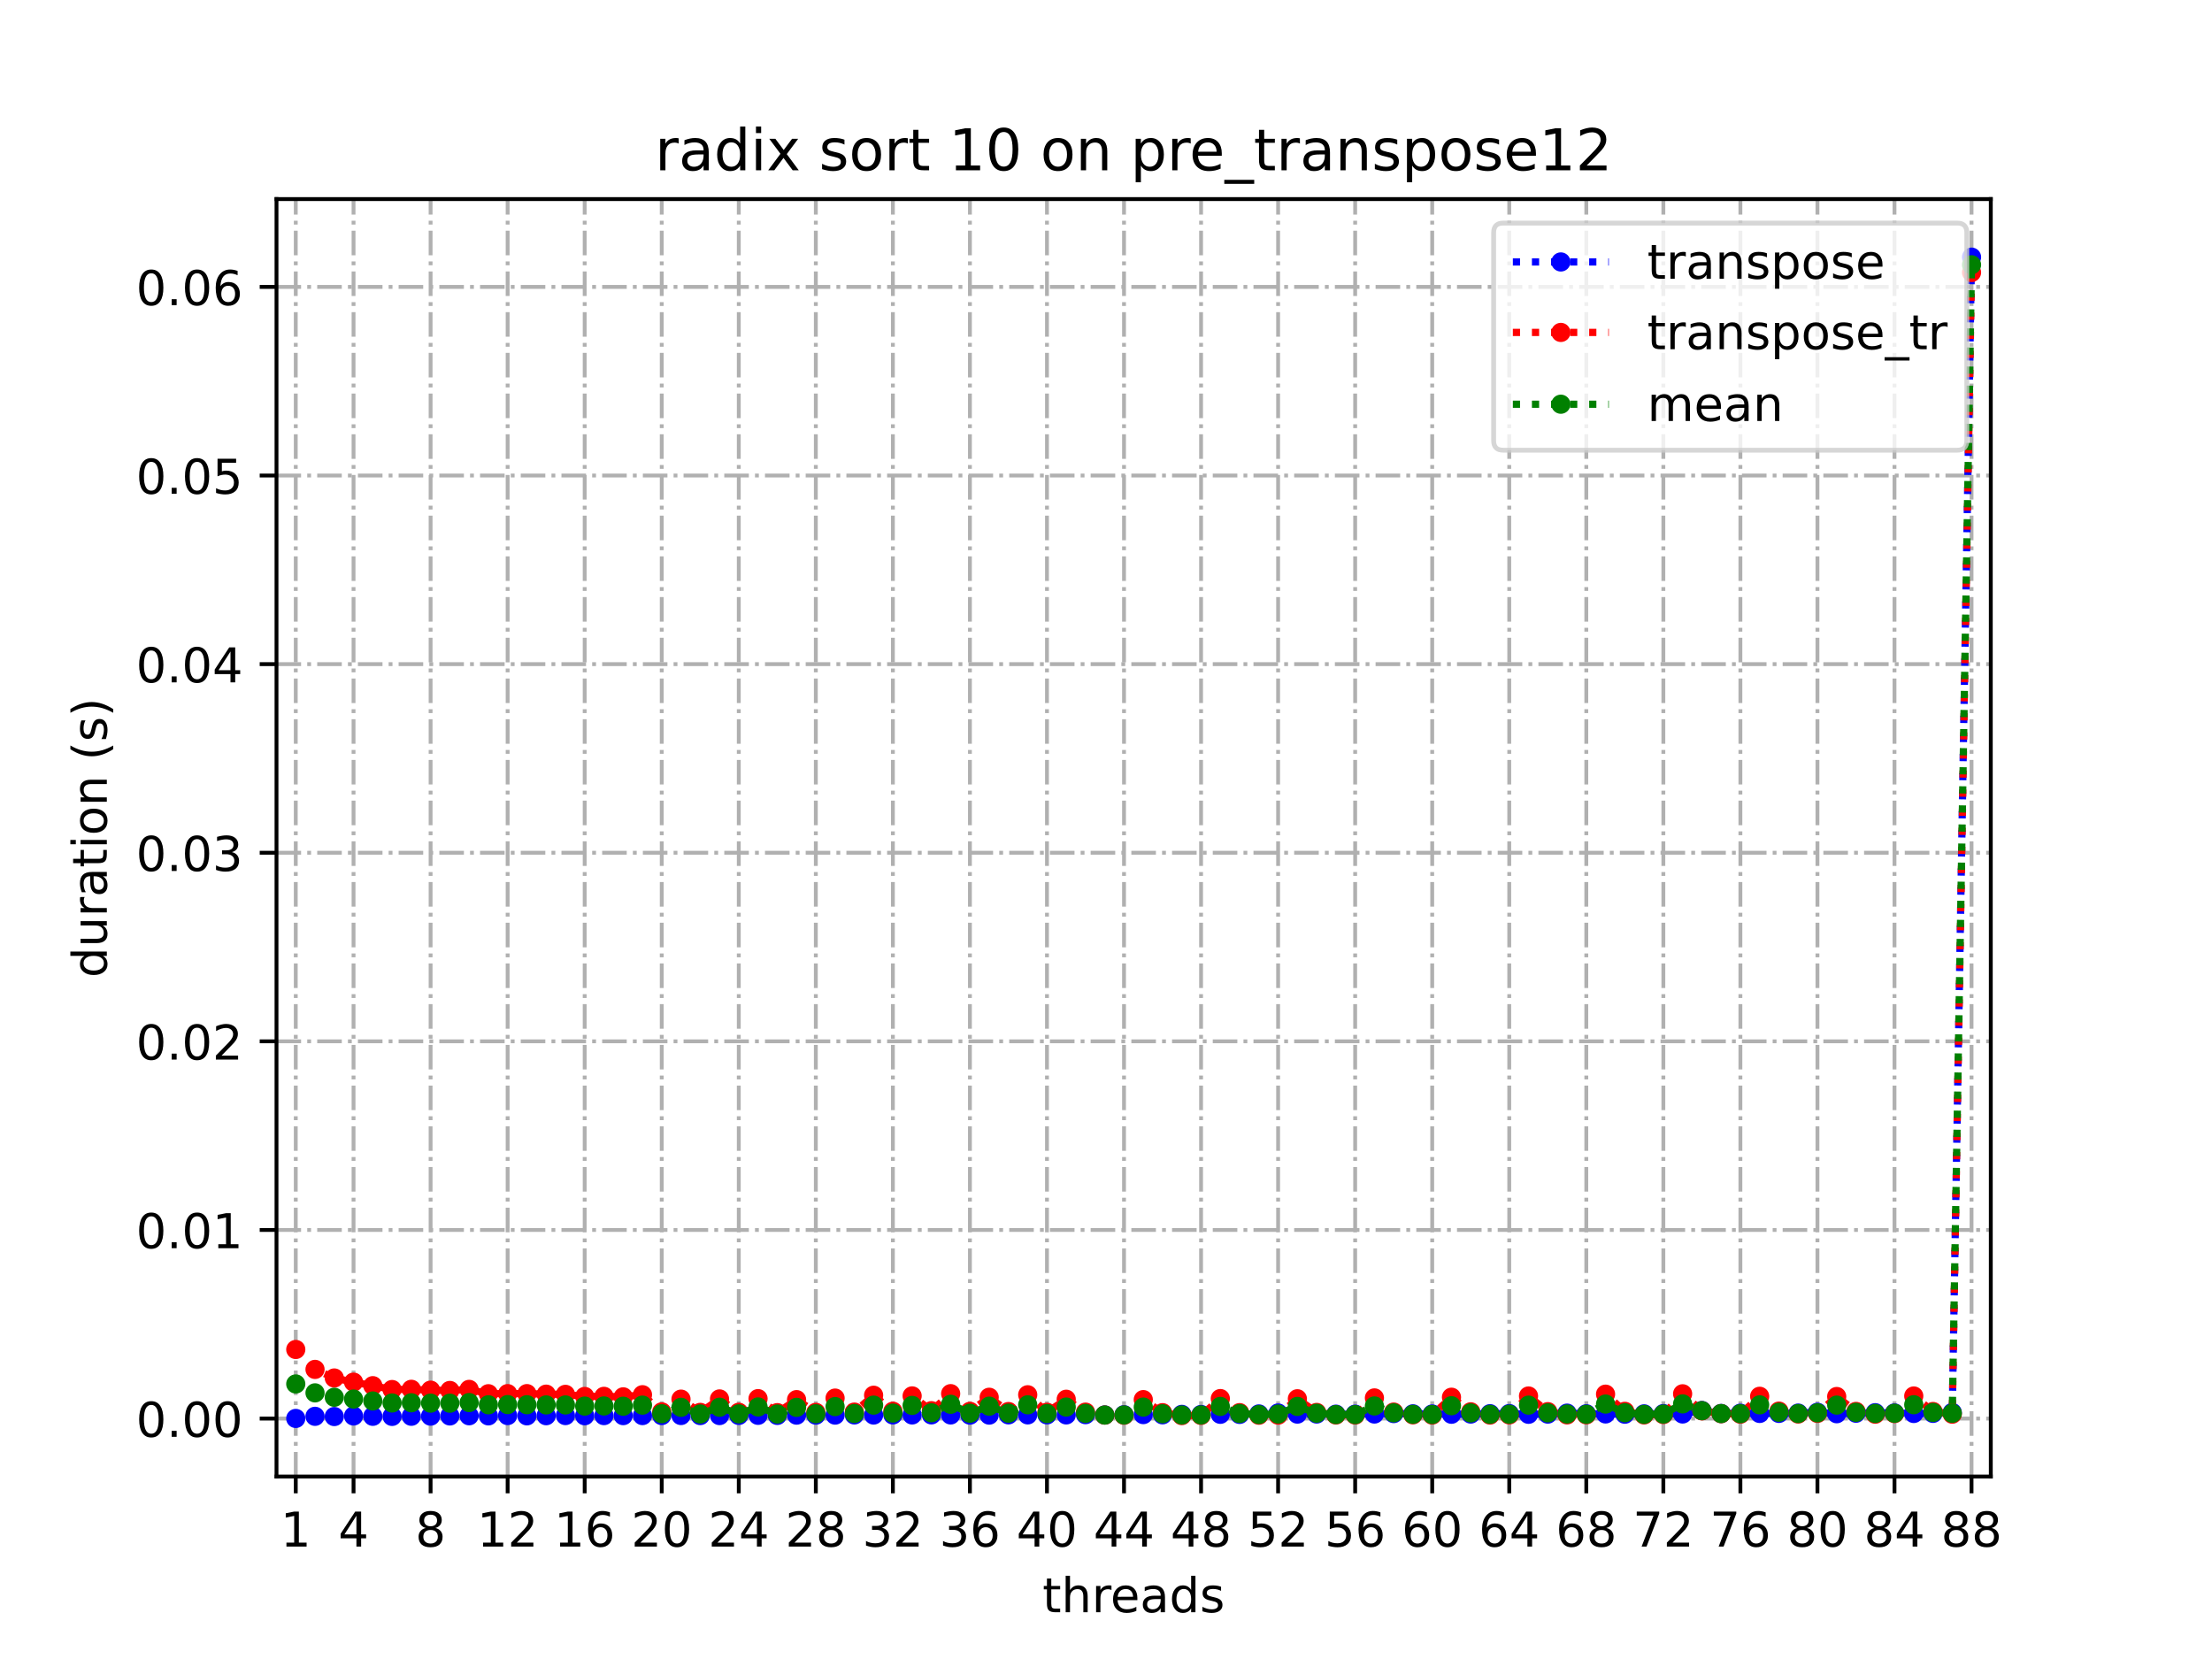 <?xml version="1.0" encoding="utf-8" standalone="no"?>
<!DOCTYPE svg PUBLIC "-//W3C//DTD SVG 1.1//EN"
  "http://www.w3.org/Graphics/SVG/1.1/DTD/svg11.dtd">
<!-- Created with matplotlib (https://matplotlib.org/) -->
<svg height="345.6pt" version="1.1" viewBox="0 0 460.8 345.6" width="460.8pt" xmlns="http://www.w3.org/2000/svg" xmlns:xlink="http://www.w3.org/1999/xlink">
 <defs>
  <style type="text/css">*{stroke-linecap:butt;stroke-linejoin:round;}</style>
 </defs>
 <g id="figure_1">
  <g id="patch_1">
   <path d="M 0 345.6 
L 460.8 345.6 
L 460.8 0 
L 0 0 
z
" style="fill:#ffffff;"/>
  </g>
  <g id="axes_1">
   <g id="patch_2">
    <path d="M 57.6 307.584 
L 414.72 307.584 
L 414.72 41.472 
L 57.6 41.472 
z
" style="fill:#ffffff;"/>
   </g>
   <g id="matplotlib.axis_1">
    <g id="xtick_1">
     <g id="line2d_1">
      <path clip-path="url(#p619d3b2418)" d="M 61.613 307.584 
L 61.613 41.472 
" style="fill:none;stroke:#b0b0b0;stroke-dasharray:5.12,1.28,0.8,1.28;stroke-dashoffset:0;stroke-width:0.8;"/>
     </g>
     <g id="line2d_2">
      <defs>
       <path d="M 0 0 
L 0 3.5 
" id="me2d97e15f3" style="stroke:#000000;stroke-width:0.8;"/>
      </defs>
      <g>
       <use style="stroke:#000000;stroke-width:0.8;" x="61.613" xlink:href="#me2d97e15f3" y="307.584"/>
      </g>
     </g>
     <g id="text_1">
      <!-- 1 -->
      <g transform="translate(58.431 322.182)scale(0.1 -0.1)">
       <defs>
        <path d="M 12.406 8.297 
L 28.516 8.297 
L 28.516 63.922 
L 10.984 60.406 
L 10.984 69.391 
L 28.422 72.906 
L 38.281 72.906 
L 38.281 8.297 
L 54.391 8.297 
L 54.391 0 
L 12.406 0 
z
" id="DejaVuSans-49"/>
       </defs>
       <use xlink:href="#DejaVuSans-49"/>
      </g>
     </g>
    </g>
    <g id="xtick_2">
     <g id="line2d_3">
      <path clip-path="url(#p619d3b2418)" d="M 73.65 307.584 
L 73.65 41.472 
" style="fill:none;stroke:#b0b0b0;stroke-dasharray:5.12,1.28,0.8,1.28;stroke-dashoffset:0;stroke-width:0.8;"/>
     </g>
     <g id="line2d_4">
      <g>
       <use style="stroke:#000000;stroke-width:0.8;" x="73.65" xlink:href="#me2d97e15f3" y="307.584"/>
      </g>
     </g>
     <g id="text_2">
      <!-- 4 -->
      <g transform="translate(70.469 322.182)scale(0.1 -0.1)">
       <defs>
        <path d="M 37.797 64.312 
L 12.891 25.391 
L 37.797 25.391 
z
M 35.203 72.906 
L 47.609 72.906 
L 47.609 25.391 
L 58.016 25.391 
L 58.016 17.188 
L 47.609 17.188 
L 47.609 0 
L 37.797 0 
L 37.797 17.188 
L 4.891 17.188 
L 4.891 26.703 
z
" id="DejaVuSans-52"/>
       </defs>
       <use xlink:href="#DejaVuSans-52"/>
      </g>
     </g>
    </g>
    <g id="xtick_3">
     <g id="line2d_5">
      <path clip-path="url(#p619d3b2418)" d="M 89.701 307.584 
L 89.701 41.472 
" style="fill:none;stroke:#b0b0b0;stroke-dasharray:5.12,1.28,0.8,1.28;stroke-dashoffset:0;stroke-width:0.8;"/>
     </g>
     <g id="line2d_6">
      <g>
       <use style="stroke:#000000;stroke-width:0.8;" x="89.701" xlink:href="#me2d97e15f3" y="307.584"/>
      </g>
     </g>
     <g id="text_3">
      <!-- 8 -->
      <g transform="translate(86.519 322.182)scale(0.1 -0.1)">
       <defs>
        <path d="M 31.781 34.625 
Q 24.75 34.625 20.719 30.859 
Q 16.703 27.094 16.703 20.516 
Q 16.703 13.922 20.719 10.156 
Q 24.75 6.391 31.781 6.391 
Q 38.812 6.391 42.859 10.172 
Q 46.922 13.969 46.922 20.516 
Q 46.922 27.094 42.891 30.859 
Q 38.875 34.625 31.781 34.625 
z
M 21.922 38.812 
Q 15.578 40.375 12.031 44.719 
Q 8.5 49.078 8.5 55.328 
Q 8.5 64.062 14.719 69.141 
Q 20.953 74.219 31.781 74.219 
Q 42.672 74.219 48.875 69.141 
Q 55.078 64.062 55.078 55.328 
Q 55.078 49.078 51.531 44.719 
Q 48 40.375 41.703 38.812 
Q 48.828 37.156 52.797 32.312 
Q 56.781 27.484 56.781 20.516 
Q 56.781 9.906 50.312 4.234 
Q 43.844 -1.422 31.781 -1.422 
Q 19.734 -1.422 13.25 4.234 
Q 6.781 9.906 6.781 20.516 
Q 6.781 27.484 10.781 32.312 
Q 14.797 37.156 21.922 38.812 
z
M 18.312 54.391 
Q 18.312 48.734 21.844 45.562 
Q 25.391 42.391 31.781 42.391 
Q 38.141 42.391 41.719 45.562 
Q 45.312 48.734 45.312 54.391 
Q 45.312 60.062 41.719 63.234 
Q 38.141 66.406 31.781 66.406 
Q 25.391 66.406 21.844 63.234 
Q 18.312 60.062 18.312 54.391 
z
" id="DejaVuSans-56"/>
       </defs>
       <use xlink:href="#DejaVuSans-56"/>
      </g>
     </g>
    </g>
    <g id="xtick_4">
     <g id="line2d_7">
      <path clip-path="url(#p619d3b2418)" d="M 105.751 307.584 
L 105.751 41.472 
" style="fill:none;stroke:#b0b0b0;stroke-dasharray:5.12,1.28,0.8,1.28;stroke-dashoffset:0;stroke-width:0.8;"/>
     </g>
     <g id="line2d_8">
      <g>
       <use style="stroke:#000000;stroke-width:0.8;" x="105.751" xlink:href="#me2d97e15f3" y="307.584"/>
      </g>
     </g>
     <g id="text_4">
      <!-- 12 -->
      <g transform="translate(99.389 322.182)scale(0.1 -0.1)">
       <defs>
        <path d="M 19.188 8.297 
L 53.609 8.297 
L 53.609 0 
L 7.328 0 
L 7.328 8.297 
Q 12.938 14.109 22.625 23.891 
Q 32.328 33.688 34.812 36.531 
Q 39.547 41.844 41.422 45.531 
Q 43.312 49.219 43.312 52.781 
Q 43.312 58.594 39.234 62.25 
Q 35.156 65.922 28.609 65.922 
Q 23.969 65.922 18.812 64.312 
Q 13.672 62.703 7.812 59.422 
L 7.812 69.391 
Q 13.766 71.781 18.938 73 
Q 24.125 74.219 28.422 74.219 
Q 39.75 74.219 46.484 68.547 
Q 53.219 62.891 53.219 53.422 
Q 53.219 48.922 51.531 44.891 
Q 49.859 40.875 45.406 35.406 
Q 44.188 33.984 37.641 27.219 
Q 31.109 20.453 19.188 8.297 
z
" id="DejaVuSans-50"/>
       </defs>
       <use xlink:href="#DejaVuSans-49"/>
       <use x="63.623" xlink:href="#DejaVuSans-50"/>
      </g>
     </g>
    </g>
    <g id="xtick_5">
     <g id="line2d_9">
      <path clip-path="url(#p619d3b2418)" d="M 121.801 307.584 
L 121.801 41.472 
" style="fill:none;stroke:#b0b0b0;stroke-dasharray:5.12,1.28,0.8,1.28;stroke-dashoffset:0;stroke-width:0.8;"/>
     </g>
     <g id="line2d_10">
      <g>
       <use style="stroke:#000000;stroke-width:0.8;" x="121.801" xlink:href="#me2d97e15f3" y="307.584"/>
      </g>
     </g>
     <g id="text_5">
      <!-- 16 -->
      <g transform="translate(115.439 322.182)scale(0.1 -0.1)">
       <defs>
        <path d="M 33.016 40.375 
Q 26.375 40.375 22.484 35.828 
Q 18.609 31.297 18.609 23.391 
Q 18.609 15.531 22.484 10.953 
Q 26.375 6.391 33.016 6.391 
Q 39.656 6.391 43.531 10.953 
Q 47.406 15.531 47.406 23.391 
Q 47.406 31.297 43.531 35.828 
Q 39.656 40.375 33.016 40.375 
z
M 52.594 71.297 
L 52.594 62.312 
Q 48.875 64.062 45.094 64.984 
Q 41.312 65.922 37.594 65.922 
Q 27.828 65.922 22.672 59.328 
Q 17.531 52.734 16.797 39.406 
Q 19.672 43.656 24.016 45.922 
Q 28.375 48.188 33.594 48.188 
Q 44.578 48.188 50.953 41.516 
Q 57.328 34.859 57.328 23.391 
Q 57.328 12.156 50.688 5.359 
Q 44.047 -1.422 33.016 -1.422 
Q 20.359 -1.422 13.672 8.266 
Q 6.984 17.969 6.984 36.375 
Q 6.984 53.656 15.188 63.938 
Q 23.391 74.219 37.203 74.219 
Q 40.922 74.219 44.703 73.484 
Q 48.484 72.75 52.594 71.297 
z
" id="DejaVuSans-54"/>
       </defs>
       <use xlink:href="#DejaVuSans-49"/>
       <use x="63.623" xlink:href="#DejaVuSans-54"/>
      </g>
     </g>
    </g>
    <g id="xtick_6">
     <g id="line2d_11">
      <path clip-path="url(#p619d3b2418)" d="M 137.852 307.584 
L 137.852 41.472 
" style="fill:none;stroke:#b0b0b0;stroke-dasharray:5.12,1.28,0.8,1.28;stroke-dashoffset:0;stroke-width:0.8;"/>
     </g>
     <g id="line2d_12">
      <g>
       <use style="stroke:#000000;stroke-width:0.8;" x="137.852" xlink:href="#me2d97e15f3" y="307.584"/>
      </g>
     </g>
     <g id="text_6">
      <!-- 20 -->
      <g transform="translate(131.489 322.182)scale(0.1 -0.1)">
       <defs>
        <path d="M 31.781 66.406 
Q 24.172 66.406 20.328 58.906 
Q 16.5 51.422 16.5 36.375 
Q 16.5 21.391 20.328 13.891 
Q 24.172 6.391 31.781 6.391 
Q 39.453 6.391 43.281 13.891 
Q 47.125 21.391 47.125 36.375 
Q 47.125 51.422 43.281 58.906 
Q 39.453 66.406 31.781 66.406 
z
M 31.781 74.219 
Q 44.047 74.219 50.516 64.516 
Q 56.984 54.828 56.984 36.375 
Q 56.984 17.969 50.516 8.266 
Q 44.047 -1.422 31.781 -1.422 
Q 19.531 -1.422 13.062 8.266 
Q 6.594 17.969 6.594 36.375 
Q 6.594 54.828 13.062 64.516 
Q 19.531 74.219 31.781 74.219 
z
" id="DejaVuSans-48"/>
       </defs>
       <use xlink:href="#DejaVuSans-50"/>
       <use x="63.623" xlink:href="#DejaVuSans-48"/>
      </g>
     </g>
    </g>
    <g id="xtick_7">
     <g id="line2d_13">
      <path clip-path="url(#p619d3b2418)" d="M 153.902 307.584 
L 153.902 41.472 
" style="fill:none;stroke:#b0b0b0;stroke-dasharray:5.12,1.28,0.8,1.28;stroke-dashoffset:0;stroke-width:0.8;"/>
     </g>
     <g id="line2d_14">
      <g>
       <use style="stroke:#000000;stroke-width:0.8;" x="153.902" xlink:href="#me2d97e15f3" y="307.584"/>
      </g>
     </g>
     <g id="text_7">
      <!-- 24 -->
      <g transform="translate(147.54 322.182)scale(0.1 -0.1)">
       <use xlink:href="#DejaVuSans-50"/>
       <use x="63.623" xlink:href="#DejaVuSans-52"/>
      </g>
     </g>
    </g>
    <g id="xtick_8">
     <g id="line2d_15">
      <path clip-path="url(#p619d3b2418)" d="M 169.952 307.584 
L 169.952 41.472 
" style="fill:none;stroke:#b0b0b0;stroke-dasharray:5.12,1.28,0.8,1.28;stroke-dashoffset:0;stroke-width:0.8;"/>
     </g>
     <g id="line2d_16">
      <g>
       <use style="stroke:#000000;stroke-width:0.8;" x="169.952" xlink:href="#me2d97e15f3" y="307.584"/>
      </g>
     </g>
     <g id="text_8">
      <!-- 28 -->
      <g transform="translate(163.59 322.182)scale(0.1 -0.1)">
       <use xlink:href="#DejaVuSans-50"/>
       <use x="63.623" xlink:href="#DejaVuSans-56"/>
      </g>
     </g>
    </g>
    <g id="xtick_9">
     <g id="line2d_17">
      <path clip-path="url(#p619d3b2418)" d="M 186.003 307.584 
L 186.003 41.472 
" style="fill:none;stroke:#b0b0b0;stroke-dasharray:5.12,1.28,0.8,1.28;stroke-dashoffset:0;stroke-width:0.8;"/>
     </g>
     <g id="line2d_18">
      <g>
       <use style="stroke:#000000;stroke-width:0.8;" x="186.003" xlink:href="#me2d97e15f3" y="307.584"/>
      </g>
     </g>
     <g id="text_9">
      <!-- 32 -->
      <g transform="translate(179.64 322.182)scale(0.1 -0.1)">
       <defs>
        <path d="M 40.578 39.312 
Q 47.656 37.797 51.625 33 
Q 55.609 28.219 55.609 21.188 
Q 55.609 10.406 48.188 4.484 
Q 40.766 -1.422 27.094 -1.422 
Q 22.516 -1.422 17.656 -0.516 
Q 12.797 0.391 7.625 2.203 
L 7.625 11.719 
Q 11.719 9.328 16.594 8.109 
Q 21.484 6.891 26.812 6.891 
Q 36.078 6.891 40.938 10.547 
Q 45.797 14.203 45.797 21.188 
Q 45.797 27.641 41.281 31.266 
Q 36.766 34.906 28.719 34.906 
L 20.219 34.906 
L 20.219 43.016 
L 29.109 43.016 
Q 36.375 43.016 40.234 45.922 
Q 44.094 48.828 44.094 54.297 
Q 44.094 59.906 40.109 62.906 
Q 36.141 65.922 28.719 65.922 
Q 24.656 65.922 20.016 65.031 
Q 15.375 64.156 9.812 62.312 
L 9.812 71.094 
Q 15.438 72.656 20.344 73.438 
Q 25.25 74.219 29.594 74.219 
Q 40.828 74.219 47.359 69.109 
Q 53.906 64.016 53.906 55.328 
Q 53.906 49.266 50.438 45.094 
Q 46.969 40.922 40.578 39.312 
z
" id="DejaVuSans-51"/>
       </defs>
       <use xlink:href="#DejaVuSans-51"/>
       <use x="63.623" xlink:href="#DejaVuSans-50"/>
      </g>
     </g>
    </g>
    <g id="xtick_10">
     <g id="line2d_19">
      <path clip-path="url(#p619d3b2418)" d="M 202.053 307.584 
L 202.053 41.472 
" style="fill:none;stroke:#b0b0b0;stroke-dasharray:5.12,1.28,0.8,1.28;stroke-dashoffset:0;stroke-width:0.8;"/>
     </g>
     <g id="line2d_20">
      <g>
       <use style="stroke:#000000;stroke-width:0.8;" x="202.053" xlink:href="#me2d97e15f3" y="307.584"/>
      </g>
     </g>
     <g id="text_10">
      <!-- 36 -->
      <g transform="translate(195.691 322.182)scale(0.1 -0.1)">
       <use xlink:href="#DejaVuSans-51"/>
       <use x="63.623" xlink:href="#DejaVuSans-54"/>
      </g>
     </g>
    </g>
    <g id="xtick_11">
     <g id="line2d_21">
      <path clip-path="url(#p619d3b2418)" d="M 218.103 307.584 
L 218.103 41.472 
" style="fill:none;stroke:#b0b0b0;stroke-dasharray:5.12,1.28,0.8,1.28;stroke-dashoffset:0;stroke-width:0.8;"/>
     </g>
     <g id="line2d_22">
      <g>
       <use style="stroke:#000000;stroke-width:0.8;" x="218.103" xlink:href="#me2d97e15f3" y="307.584"/>
      </g>
     </g>
     <g id="text_11">
      <!-- 40 -->
      <g transform="translate(211.741 322.182)scale(0.1 -0.1)">
       <use xlink:href="#DejaVuSans-52"/>
       <use x="63.623" xlink:href="#DejaVuSans-48"/>
      </g>
     </g>
    </g>
    <g id="xtick_12">
     <g id="line2d_23">
      <path clip-path="url(#p619d3b2418)" d="M 234.154 307.584 
L 234.154 41.472 
" style="fill:none;stroke:#b0b0b0;stroke-dasharray:5.12,1.28,0.8,1.28;stroke-dashoffset:0;stroke-width:0.8;"/>
     </g>
     <g id="line2d_24">
      <g>
       <use style="stroke:#000000;stroke-width:0.8;" x="234.154" xlink:href="#me2d97e15f3" y="307.584"/>
      </g>
     </g>
     <g id="text_12">
      <!-- 44 -->
      <g transform="translate(227.791 322.182)scale(0.1 -0.1)">
       <use xlink:href="#DejaVuSans-52"/>
       <use x="63.623" xlink:href="#DejaVuSans-52"/>
      </g>
     </g>
    </g>
    <g id="xtick_13">
     <g id="line2d_25">
      <path clip-path="url(#p619d3b2418)" d="M 250.204 307.584 
L 250.204 41.472 
" style="fill:none;stroke:#b0b0b0;stroke-dasharray:5.12,1.28,0.8,1.28;stroke-dashoffset:0;stroke-width:0.8;"/>
     </g>
     <g id="line2d_26">
      <g>
       <use style="stroke:#000000;stroke-width:0.8;" x="250.204" xlink:href="#me2d97e15f3" y="307.584"/>
      </g>
     </g>
     <g id="text_13">
      <!-- 48 -->
      <g transform="translate(243.842 322.182)scale(0.1 -0.1)">
       <use xlink:href="#DejaVuSans-52"/>
       <use x="63.623" xlink:href="#DejaVuSans-56"/>
      </g>
     </g>
    </g>
    <g id="xtick_14">
     <g id="line2d_27">
      <path clip-path="url(#p619d3b2418)" d="M 266.254 307.584 
L 266.254 41.472 
" style="fill:none;stroke:#b0b0b0;stroke-dasharray:5.12,1.28,0.8,1.28;stroke-dashoffset:0;stroke-width:0.8;"/>
     </g>
     <g id="line2d_28">
      <g>
       <use style="stroke:#000000;stroke-width:0.8;" x="266.254" xlink:href="#me2d97e15f3" y="307.584"/>
      </g>
     </g>
     <g id="text_14">
      <!-- 52 -->
      <g transform="translate(259.892 322.182)scale(0.1 -0.1)">
       <defs>
        <path d="M 10.797 72.906 
L 49.516 72.906 
L 49.516 64.594 
L 19.828 64.594 
L 19.828 46.734 
Q 21.969 47.469 24.109 47.828 
Q 26.266 48.188 28.422 48.188 
Q 40.625 48.188 47.75 41.5 
Q 54.891 34.812 54.891 23.391 
Q 54.891 11.625 47.562 5.094 
Q 40.234 -1.422 26.906 -1.422 
Q 22.312 -1.422 17.547 -0.641 
Q 12.797 0.141 7.719 1.703 
L 7.719 11.625 
Q 12.109 9.234 16.797 8.062 
Q 21.484 6.891 26.703 6.891 
Q 35.156 6.891 40.078 11.328 
Q 45.016 15.766 45.016 23.391 
Q 45.016 31 40.078 35.438 
Q 35.156 39.891 26.703 39.891 
Q 22.75 39.891 18.812 39.016 
Q 14.891 38.141 10.797 36.281 
z
" id="DejaVuSans-53"/>
       </defs>
       <use xlink:href="#DejaVuSans-53"/>
       <use x="63.623" xlink:href="#DejaVuSans-50"/>
      </g>
     </g>
    </g>
    <g id="xtick_15">
     <g id="line2d_29">
      <path clip-path="url(#p619d3b2418)" d="M 282.305 307.584 
L 282.305 41.472 
" style="fill:none;stroke:#b0b0b0;stroke-dasharray:5.12,1.28,0.8,1.28;stroke-dashoffset:0;stroke-width:0.8;"/>
     </g>
     <g id="line2d_30">
      <g>
       <use style="stroke:#000000;stroke-width:0.8;" x="282.305" xlink:href="#me2d97e15f3" y="307.584"/>
      </g>
     </g>
     <g id="text_15">
      <!-- 56 -->
      <g transform="translate(275.942 322.182)scale(0.1 -0.1)">
       <use xlink:href="#DejaVuSans-53"/>
       <use x="63.623" xlink:href="#DejaVuSans-54"/>
      </g>
     </g>
    </g>
    <g id="xtick_16">
     <g id="line2d_31">
      <path clip-path="url(#p619d3b2418)" d="M 298.355 307.584 
L 298.355 41.472 
" style="fill:none;stroke:#b0b0b0;stroke-dasharray:5.12,1.28,0.8,1.28;stroke-dashoffset:0;stroke-width:0.8;"/>
     </g>
     <g id="line2d_32">
      <g>
       <use style="stroke:#000000;stroke-width:0.8;" x="298.355" xlink:href="#me2d97e15f3" y="307.584"/>
      </g>
     </g>
     <g id="text_16">
      <!-- 60 -->
      <g transform="translate(291.993 322.182)scale(0.1 -0.1)">
       <use xlink:href="#DejaVuSans-54"/>
       <use x="63.623" xlink:href="#DejaVuSans-48"/>
      </g>
     </g>
    </g>
    <g id="xtick_17">
     <g id="line2d_33">
      <path clip-path="url(#p619d3b2418)" d="M 314.405 307.584 
L 314.405 41.472 
" style="fill:none;stroke:#b0b0b0;stroke-dasharray:5.12,1.28,0.8,1.28;stroke-dashoffset:0;stroke-width:0.8;"/>
     </g>
     <g id="line2d_34">
      <g>
       <use style="stroke:#000000;stroke-width:0.8;" x="314.405" xlink:href="#me2d97e15f3" y="307.584"/>
      </g>
     </g>
     <g id="text_17">
      <!-- 64 -->
      <g transform="translate(308.043 322.182)scale(0.1 -0.1)">
       <use xlink:href="#DejaVuSans-54"/>
       <use x="63.623" xlink:href="#DejaVuSans-52"/>
      </g>
     </g>
    </g>
    <g id="xtick_18">
     <g id="line2d_35">
      <path clip-path="url(#p619d3b2418)" d="M 330.456 307.584 
L 330.456 41.472 
" style="fill:none;stroke:#b0b0b0;stroke-dasharray:5.12,1.28,0.8,1.28;stroke-dashoffset:0;stroke-width:0.8;"/>
     </g>
     <g id="line2d_36">
      <g>
       <use style="stroke:#000000;stroke-width:0.8;" x="330.456" xlink:href="#me2d97e15f3" y="307.584"/>
      </g>
     </g>
     <g id="text_18">
      <!-- 68 -->
      <g transform="translate(324.093 322.182)scale(0.1 -0.1)">
       <use xlink:href="#DejaVuSans-54"/>
       <use x="63.623" xlink:href="#DejaVuSans-56"/>
      </g>
     </g>
    </g>
    <g id="xtick_19">
     <g id="line2d_37">
      <path clip-path="url(#p619d3b2418)" d="M 346.506 307.584 
L 346.506 41.472 
" style="fill:none;stroke:#b0b0b0;stroke-dasharray:5.12,1.28,0.8,1.28;stroke-dashoffset:0;stroke-width:0.8;"/>
     </g>
     <g id="line2d_38">
      <g>
       <use style="stroke:#000000;stroke-width:0.8;" x="346.506" xlink:href="#me2d97e15f3" y="307.584"/>
      </g>
     </g>
     <g id="text_19">
      <!-- 72 -->
      <g transform="translate(340.144 322.182)scale(0.1 -0.1)">
       <defs>
        <path d="M 8.203 72.906 
L 55.078 72.906 
L 55.078 68.703 
L 28.609 0 
L 18.312 0 
L 43.219 64.594 
L 8.203 64.594 
z
" id="DejaVuSans-55"/>
       </defs>
       <use xlink:href="#DejaVuSans-55"/>
       <use x="63.623" xlink:href="#DejaVuSans-50"/>
      </g>
     </g>
    </g>
    <g id="xtick_20">
     <g id="line2d_39">
      <path clip-path="url(#p619d3b2418)" d="M 362.556 307.584 
L 362.556 41.472 
" style="fill:none;stroke:#b0b0b0;stroke-dasharray:5.12,1.28,0.8,1.28;stroke-dashoffset:0;stroke-width:0.8;"/>
     </g>
     <g id="line2d_40">
      <g>
       <use style="stroke:#000000;stroke-width:0.8;" x="362.556" xlink:href="#me2d97e15f3" y="307.584"/>
      </g>
     </g>
     <g id="text_20">
      <!-- 76 -->
      <g transform="translate(356.194 322.182)scale(0.1 -0.1)">
       <use xlink:href="#DejaVuSans-55"/>
       <use x="63.623" xlink:href="#DejaVuSans-54"/>
      </g>
     </g>
    </g>
    <g id="xtick_21">
     <g id="line2d_41">
      <path clip-path="url(#p619d3b2418)" d="M 378.607 307.584 
L 378.607 41.472 
" style="fill:none;stroke:#b0b0b0;stroke-dasharray:5.12,1.28,0.8,1.28;stroke-dashoffset:0;stroke-width:0.8;"/>
     </g>
     <g id="line2d_42">
      <g>
       <use style="stroke:#000000;stroke-width:0.8;" x="378.607" xlink:href="#me2d97e15f3" y="307.584"/>
      </g>
     </g>
     <g id="text_21">
      <!-- 80 -->
      <g transform="translate(372.244 322.182)scale(0.1 -0.1)">
       <use xlink:href="#DejaVuSans-56"/>
       <use x="63.623" xlink:href="#DejaVuSans-48"/>
      </g>
     </g>
    </g>
    <g id="xtick_22">
     <g id="line2d_43">
      <path clip-path="url(#p619d3b2418)" d="M 394.657 307.584 
L 394.657 41.472 
" style="fill:none;stroke:#b0b0b0;stroke-dasharray:5.12,1.28,0.8,1.28;stroke-dashoffset:0;stroke-width:0.8;"/>
     </g>
     <g id="line2d_44">
      <g>
       <use style="stroke:#000000;stroke-width:0.8;" x="394.657" xlink:href="#me2d97e15f3" y="307.584"/>
      </g>
     </g>
     <g id="text_22">
      <!-- 84 -->
      <g transform="translate(388.295 322.182)scale(0.1 -0.1)">
       <use xlink:href="#DejaVuSans-56"/>
       <use x="63.623" xlink:href="#DejaVuSans-52"/>
      </g>
     </g>
    </g>
    <g id="xtick_23">
     <g id="line2d_45">
      <path clip-path="url(#p619d3b2418)" d="M 410.707 307.584 
L 410.707 41.472 
" style="fill:none;stroke:#b0b0b0;stroke-dasharray:5.12,1.28,0.8,1.28;stroke-dashoffset:0;stroke-width:0.8;"/>
     </g>
     <g id="line2d_46">
      <g>
       <use style="stroke:#000000;stroke-width:0.8;" x="410.707" xlink:href="#me2d97e15f3" y="307.584"/>
      </g>
     </g>
     <g id="text_23">
      <!-- 88 -->
      <g transform="translate(404.345 322.182)scale(0.1 -0.1)">
       <use xlink:href="#DejaVuSans-56"/>
       <use x="63.623" xlink:href="#DejaVuSans-56"/>
      </g>
     </g>
    </g>
    <g id="text_24">
     <!-- threads -->
     <g transform="translate(217.169 335.861)scale(0.1 -0.1)">
      <defs>
       <path d="M 18.312 70.219 
L 18.312 54.688 
L 36.812 54.688 
L 36.812 47.703 
L 18.312 47.703 
L 18.312 18.016 
Q 18.312 11.328 20.141 9.422 
Q 21.969 7.516 27.594 7.516 
L 36.812 7.516 
L 36.812 0 
L 27.594 0 
Q 17.188 0 13.234 3.875 
Q 9.281 7.766 9.281 18.016 
L 9.281 47.703 
L 2.688 47.703 
L 2.688 54.688 
L 9.281 54.688 
L 9.281 70.219 
z
" id="DejaVuSans-116"/>
       <path d="M 54.891 33.016 
L 54.891 0 
L 45.906 0 
L 45.906 32.719 
Q 45.906 40.484 42.875 44.328 
Q 39.844 48.188 33.797 48.188 
Q 26.516 48.188 22.312 43.547 
Q 18.109 38.922 18.109 30.906 
L 18.109 0 
L 9.078 0 
L 9.078 75.984 
L 18.109 75.984 
L 18.109 46.188 
Q 21.344 51.125 25.703 53.562 
Q 30.078 56 35.797 56 
Q 45.219 56 50.047 50.172 
Q 54.891 44.344 54.891 33.016 
z
" id="DejaVuSans-104"/>
       <path d="M 41.109 46.297 
Q 39.594 47.172 37.812 47.578 
Q 36.031 48 33.891 48 
Q 26.266 48 22.188 43.047 
Q 18.109 38.094 18.109 28.812 
L 18.109 0 
L 9.078 0 
L 9.078 54.688 
L 18.109 54.688 
L 18.109 46.188 
Q 20.953 51.172 25.484 53.578 
Q 30.031 56 36.531 56 
Q 37.453 56 38.578 55.875 
Q 39.703 55.766 41.062 55.516 
z
" id="DejaVuSans-114"/>
       <path d="M 56.203 29.594 
L 56.203 25.203 
L 14.891 25.203 
Q 15.484 15.922 20.484 11.062 
Q 25.484 6.203 34.422 6.203 
Q 39.594 6.203 44.453 7.469 
Q 49.312 8.734 54.109 11.281 
L 54.109 2.781 
Q 49.266 0.734 44.188 -0.344 
Q 39.109 -1.422 33.891 -1.422 
Q 20.797 -1.422 13.156 6.188 
Q 5.516 13.812 5.516 26.812 
Q 5.516 40.234 12.766 48.109 
Q 20.016 56 32.328 56 
Q 43.359 56 49.781 48.891 
Q 56.203 41.797 56.203 29.594 
z
M 47.219 32.234 
Q 47.125 39.594 43.094 43.984 
Q 39.062 48.391 32.422 48.391 
Q 24.906 48.391 20.391 44.141 
Q 15.875 39.891 15.188 32.172 
z
" id="DejaVuSans-101"/>
       <path d="M 34.281 27.484 
Q 23.391 27.484 19.188 25 
Q 14.984 22.516 14.984 16.5 
Q 14.984 11.719 18.141 8.906 
Q 21.297 6.109 26.703 6.109 
Q 34.188 6.109 38.703 11.406 
Q 43.219 16.703 43.219 25.484 
L 43.219 27.484 
z
M 52.203 31.203 
L 52.203 0 
L 43.219 0 
L 43.219 8.297 
Q 40.141 3.328 35.547 0.953 
Q 30.953 -1.422 24.312 -1.422 
Q 15.922 -1.422 10.953 3.297 
Q 6 8.016 6 15.922 
Q 6 25.141 12.172 29.828 
Q 18.359 34.516 30.609 34.516 
L 43.219 34.516 
L 43.219 35.406 
Q 43.219 41.609 39.141 45 
Q 35.062 48.391 27.688 48.391 
Q 23 48.391 18.547 47.266 
Q 14.109 46.141 10.016 43.891 
L 10.016 52.203 
Q 14.938 54.109 19.578 55.047 
Q 24.219 56 28.609 56 
Q 40.484 56 46.344 49.844 
Q 52.203 43.703 52.203 31.203 
z
" id="DejaVuSans-97"/>
       <path d="M 45.406 46.391 
L 45.406 75.984 
L 54.391 75.984 
L 54.391 0 
L 45.406 0 
L 45.406 8.203 
Q 42.578 3.328 38.25 0.953 
Q 33.938 -1.422 27.875 -1.422 
Q 17.969 -1.422 11.734 6.484 
Q 5.516 14.406 5.516 27.297 
Q 5.516 40.188 11.734 48.094 
Q 17.969 56 27.875 56 
Q 33.938 56 38.25 53.625 
Q 42.578 51.266 45.406 46.391 
z
M 14.797 27.297 
Q 14.797 17.391 18.875 11.75 
Q 22.953 6.109 30.078 6.109 
Q 37.203 6.109 41.297 11.75 
Q 45.406 17.391 45.406 27.297 
Q 45.406 37.203 41.297 42.844 
Q 37.203 48.484 30.078 48.484 
Q 22.953 48.484 18.875 42.844 
Q 14.797 37.203 14.797 27.297 
z
" id="DejaVuSans-100"/>
       <path d="M 44.281 53.078 
L 44.281 44.578 
Q 40.484 46.531 36.375 47.5 
Q 32.281 48.484 27.875 48.484 
Q 21.188 48.484 17.844 46.438 
Q 14.5 44.391 14.5 40.281 
Q 14.5 37.156 16.891 35.375 
Q 19.281 33.594 26.516 31.984 
L 29.594 31.297 
Q 39.156 29.25 43.188 25.516 
Q 47.219 21.781 47.219 15.094 
Q 47.219 7.469 41.188 3.016 
Q 35.156 -1.422 24.609 -1.422 
Q 20.219 -1.422 15.453 -0.562 
Q 10.688 0.297 5.422 2 
L 5.422 11.281 
Q 10.406 8.688 15.234 7.391 
Q 20.062 6.109 24.812 6.109 
Q 31.156 6.109 34.562 8.281 
Q 37.984 10.453 37.984 14.406 
Q 37.984 18.062 35.516 20.016 
Q 33.062 21.969 24.703 23.781 
L 21.578 24.516 
Q 13.234 26.266 9.516 29.906 
Q 5.812 33.547 5.812 39.891 
Q 5.812 47.609 11.281 51.797 
Q 16.75 56 26.812 56 
Q 31.781 56 36.172 55.266 
Q 40.578 54.547 44.281 53.078 
z
" id="DejaVuSans-115"/>
      </defs>
      <use xlink:href="#DejaVuSans-116"/>
      <use x="39.209" xlink:href="#DejaVuSans-104"/>
      <use x="102.588" xlink:href="#DejaVuSans-114"/>
      <use x="141.451" xlink:href="#DejaVuSans-101"/>
      <use x="202.975" xlink:href="#DejaVuSans-97"/>
      <use x="264.254" xlink:href="#DejaVuSans-100"/>
      <use x="327.73" xlink:href="#DejaVuSans-115"/>
     </g>
    </g>
   </g>
   <g id="matplotlib.axis_2">
    <g id="ytick_1">
     <g id="line2d_47">
      <path clip-path="url(#p619d3b2418)" d="M 57.6 295.513 
L 414.72 295.513 
" style="fill:none;stroke:#b0b0b0;stroke-dasharray:5.12,1.28,0.8,1.28;stroke-dashoffset:0;stroke-width:0.8;"/>
     </g>
     <g id="line2d_48">
      <defs>
       <path d="M 0 0 
L -3.5 0 
" id="m3a707a6797" style="stroke:#000000;stroke-width:0.8;"/>
      </defs>
      <g>
       <use style="stroke:#000000;stroke-width:0.8;" x="57.6" xlink:href="#m3a707a6797" y="295.513"/>
      </g>
     </g>
     <g id="text_25">
      <!-- 0.00 -->
      <g transform="translate(28.334 299.312)scale(0.1 -0.1)">
       <defs>
        <path d="M 10.688 12.406 
L 21 12.406 
L 21 0 
L 10.688 0 
z
" id="DejaVuSans-46"/>
       </defs>
       <use xlink:href="#DejaVuSans-48"/>
       <use x="63.623" xlink:href="#DejaVuSans-46"/>
       <use x="95.41" xlink:href="#DejaVuSans-48"/>
       <use x="159.033" xlink:href="#DejaVuSans-48"/>
      </g>
     </g>
    </g>
    <g id="ytick_2">
     <g id="line2d_49">
      <path clip-path="url(#p619d3b2418)" d="M 57.6 256.222 
L 414.72 256.222 
" style="fill:none;stroke:#b0b0b0;stroke-dasharray:5.12,1.28,0.8,1.28;stroke-dashoffset:0;stroke-width:0.8;"/>
     </g>
     <g id="line2d_50">
      <g>
       <use style="stroke:#000000;stroke-width:0.8;" x="57.6" xlink:href="#m3a707a6797" y="256.222"/>
      </g>
     </g>
     <g id="text_26">
      <!-- 0.01 -->
      <g transform="translate(28.334 260.021)scale(0.1 -0.1)">
       <use xlink:href="#DejaVuSans-48"/>
       <use x="63.623" xlink:href="#DejaVuSans-46"/>
       <use x="95.41" xlink:href="#DejaVuSans-48"/>
       <use x="159.033" xlink:href="#DejaVuSans-49"/>
      </g>
     </g>
    </g>
    <g id="ytick_3">
     <g id="line2d_51">
      <path clip-path="url(#p619d3b2418)" d="M 57.6 216.931 
L 414.72 216.931 
" style="fill:none;stroke:#b0b0b0;stroke-dasharray:5.12,1.28,0.8,1.28;stroke-dashoffset:0;stroke-width:0.8;"/>
     </g>
     <g id="line2d_52">
      <g>
       <use style="stroke:#000000;stroke-width:0.8;" x="57.6" xlink:href="#m3a707a6797" y="216.931"/>
      </g>
     </g>
     <g id="text_27">
      <!-- 0.02 -->
      <g transform="translate(28.334 220.73)scale(0.1 -0.1)">
       <use xlink:href="#DejaVuSans-48"/>
       <use x="63.623" xlink:href="#DejaVuSans-46"/>
       <use x="95.41" xlink:href="#DejaVuSans-48"/>
       <use x="159.033" xlink:href="#DejaVuSans-50"/>
      </g>
     </g>
    </g>
    <g id="ytick_4">
     <g id="line2d_53">
      <path clip-path="url(#p619d3b2418)" d="M 57.6 177.64 
L 414.72 177.64 
" style="fill:none;stroke:#b0b0b0;stroke-dasharray:5.12,1.28,0.8,1.28;stroke-dashoffset:0;stroke-width:0.8;"/>
     </g>
     <g id="line2d_54">
      <g>
       <use style="stroke:#000000;stroke-width:0.8;" x="57.6" xlink:href="#m3a707a6797" y="177.64"/>
      </g>
     </g>
     <g id="text_28">
      <!-- 0.03 -->
      <g transform="translate(28.334 181.44)scale(0.1 -0.1)">
       <use xlink:href="#DejaVuSans-48"/>
       <use x="63.623" xlink:href="#DejaVuSans-46"/>
       <use x="95.41" xlink:href="#DejaVuSans-48"/>
       <use x="159.033" xlink:href="#DejaVuSans-51"/>
      </g>
     </g>
    </g>
    <g id="ytick_5">
     <g id="line2d_55">
      <path clip-path="url(#p619d3b2418)" d="M 57.6 138.35 
L 414.72 138.35 
" style="fill:none;stroke:#b0b0b0;stroke-dasharray:5.12,1.28,0.8,1.28;stroke-dashoffset:0;stroke-width:0.8;"/>
     </g>
     <g id="line2d_56">
      <g>
       <use style="stroke:#000000;stroke-width:0.8;" x="57.6" xlink:href="#m3a707a6797" y="138.35"/>
      </g>
     </g>
     <g id="text_29">
      <!-- 0.04 -->
      <g transform="translate(28.334 142.149)scale(0.1 -0.1)">
       <use xlink:href="#DejaVuSans-48"/>
       <use x="63.623" xlink:href="#DejaVuSans-46"/>
       <use x="95.41" xlink:href="#DejaVuSans-48"/>
       <use x="159.033" xlink:href="#DejaVuSans-52"/>
      </g>
     </g>
    </g>
    <g id="ytick_6">
     <g id="line2d_57">
      <path clip-path="url(#p619d3b2418)" d="M 57.6 99.059 
L 414.72 99.059 
" style="fill:none;stroke:#b0b0b0;stroke-dasharray:5.12,1.28,0.8,1.28;stroke-dashoffset:0;stroke-width:0.8;"/>
     </g>
     <g id="line2d_58">
      <g>
       <use style="stroke:#000000;stroke-width:0.8;" x="57.6" xlink:href="#m3a707a6797" y="99.059"/>
      </g>
     </g>
     <g id="text_30">
      <!-- 0.05 -->
      <g transform="translate(28.334 102.858)scale(0.1 -0.1)">
       <use xlink:href="#DejaVuSans-48"/>
       <use x="63.623" xlink:href="#DejaVuSans-46"/>
       <use x="95.41" xlink:href="#DejaVuSans-48"/>
       <use x="159.033" xlink:href="#DejaVuSans-53"/>
      </g>
     </g>
    </g>
    <g id="ytick_7">
     <g id="line2d_59">
      <path clip-path="url(#p619d3b2418)" d="M 57.6 59.768 
L 414.72 59.768 
" style="fill:none;stroke:#b0b0b0;stroke-dasharray:5.12,1.28,0.8,1.28;stroke-dashoffset:0;stroke-width:0.8;"/>
     </g>
     <g id="line2d_60">
      <g>
       <use style="stroke:#000000;stroke-width:0.8;" x="57.6" xlink:href="#m3a707a6797" y="59.768"/>
      </g>
     </g>
     <g id="text_31">
      <!-- 0.06 -->
      <g transform="translate(28.334 63.567)scale(0.1 -0.1)">
       <use xlink:href="#DejaVuSans-48"/>
       <use x="63.623" xlink:href="#DejaVuSans-46"/>
       <use x="95.41" xlink:href="#DejaVuSans-48"/>
       <use x="159.033" xlink:href="#DejaVuSans-54"/>
      </g>
     </g>
    </g>
    <g id="text_32">
     <!-- duration (s) -->
     <g transform="translate(22.255 203.663)rotate(-90)scale(0.1 -0.1)">
      <defs>
       <path d="M 8.5 21.578 
L 8.5 54.688 
L 17.484 54.688 
L 17.484 21.922 
Q 17.484 14.156 20.5 10.266 
Q 23.531 6.391 29.594 6.391 
Q 36.859 6.391 41.078 11.031 
Q 45.312 15.672 45.312 23.688 
L 45.312 54.688 
L 54.297 54.688 
L 54.297 0 
L 45.312 0 
L 45.312 8.406 
Q 42.047 3.422 37.719 1 
Q 33.406 -1.422 27.688 -1.422 
Q 18.266 -1.422 13.375 4.438 
Q 8.5 10.297 8.5 21.578 
z
M 31.109 56 
z
" id="DejaVuSans-117"/>
       <path d="M 9.422 54.688 
L 18.406 54.688 
L 18.406 0 
L 9.422 0 
z
M 9.422 75.984 
L 18.406 75.984 
L 18.406 64.594 
L 9.422 64.594 
z
" id="DejaVuSans-105"/>
       <path d="M 30.609 48.391 
Q 23.391 48.391 19.188 42.75 
Q 14.984 37.109 14.984 27.297 
Q 14.984 17.484 19.156 11.844 
Q 23.344 6.203 30.609 6.203 
Q 37.797 6.203 41.984 11.859 
Q 46.188 17.531 46.188 27.297 
Q 46.188 37.016 41.984 42.703 
Q 37.797 48.391 30.609 48.391 
z
M 30.609 56 
Q 42.328 56 49.016 48.375 
Q 55.719 40.766 55.719 27.297 
Q 55.719 13.875 49.016 6.219 
Q 42.328 -1.422 30.609 -1.422 
Q 18.844 -1.422 12.172 6.219 
Q 5.516 13.875 5.516 27.297 
Q 5.516 40.766 12.172 48.375 
Q 18.844 56 30.609 56 
z
" id="DejaVuSans-111"/>
       <path d="M 54.891 33.016 
L 54.891 0 
L 45.906 0 
L 45.906 32.719 
Q 45.906 40.484 42.875 44.328 
Q 39.844 48.188 33.797 48.188 
Q 26.516 48.188 22.312 43.547 
Q 18.109 38.922 18.109 30.906 
L 18.109 0 
L 9.078 0 
L 9.078 54.688 
L 18.109 54.688 
L 18.109 46.188 
Q 21.344 51.125 25.703 53.562 
Q 30.078 56 35.797 56 
Q 45.219 56 50.047 50.172 
Q 54.891 44.344 54.891 33.016 
z
" id="DejaVuSans-110"/>
       <path id="DejaVuSans-32"/>
       <path d="M 31 75.875 
Q 24.469 64.656 21.281 53.656 
Q 18.109 42.672 18.109 31.391 
Q 18.109 20.125 21.312 9.062 
Q 24.516 -2 31 -13.188 
L 23.188 -13.188 
Q 15.875 -1.703 12.234 9.375 
Q 8.594 20.453 8.594 31.391 
Q 8.594 42.281 12.203 53.312 
Q 15.828 64.359 23.188 75.875 
z
" id="DejaVuSans-40"/>
       <path d="M 8.016 75.875 
L 15.828 75.875 
Q 23.141 64.359 26.781 53.312 
Q 30.422 42.281 30.422 31.391 
Q 30.422 20.453 26.781 9.375 
Q 23.141 -1.703 15.828 -13.188 
L 8.016 -13.188 
Q 14.5 -2 17.703 9.062 
Q 20.906 20.125 20.906 31.391 
Q 20.906 42.672 17.703 53.656 
Q 14.5 64.656 8.016 75.875 
z
" id="DejaVuSans-41"/>
      </defs>
      <use xlink:href="#DejaVuSans-100"/>
      <use x="63.477" xlink:href="#DejaVuSans-117"/>
      <use x="126.855" xlink:href="#DejaVuSans-114"/>
      <use x="167.969" xlink:href="#DejaVuSans-97"/>
      <use x="229.248" xlink:href="#DejaVuSans-116"/>
      <use x="268.457" xlink:href="#DejaVuSans-105"/>
      <use x="296.24" xlink:href="#DejaVuSans-111"/>
      <use x="357.422" xlink:href="#DejaVuSans-110"/>
      <use x="420.801" xlink:href="#DejaVuSans-32"/>
      <use x="452.588" xlink:href="#DejaVuSans-40"/>
      <use x="491.602" xlink:href="#DejaVuSans-115"/>
      <use x="543.701" xlink:href="#DejaVuSans-41"/>
     </g>
    </g>
   </g>
   <g id="line2d_61">
    <path clip-path="url(#p619d3b2418)" d="M 61.613 295.488 
L 65.625 295.046 
L 69.638 295.091 
L 73.65 294.973 
L 77.663 295.042 
L 81.676 295.062 
L 85.688 295.033 
L 89.701 295.005 
L 93.713 294.967 
L 97.726 294.927 
L 101.738 294.949 
L 105.751 294.887 
L 109.764 294.944 
L 113.776 294.916 
L 117.789 294.888 
L 121.801 294.925 
L 125.814 294.894 
L 129.827 294.898 
L 133.839 294.889 
L 137.852 294.883 
L 141.864 294.875 
L 145.877 294.884 
L 149.889 294.886 
L 153.902 294.854 
L 157.915 294.836 
L 161.927 294.852 
L 165.94 294.796 
L 169.952 294.792 
L 173.965 294.789 
L 177.978 294.751 
L 181.99 294.774 
L 186.003 294.748 
L 190.015 294.757 
L 194.028 294.741 
L 198.04 294.757 
L 202.053 294.792 
L 206.066 294.791 
L 210.078 294.734 
L 214.091 294.743 
L 218.103 294.738 
L 222.116 294.749 
L 226.129 294.696 
L 230.141 294.765 
L 234.154 294.71 
L 238.166 294.685 
L 242.179 294.727 
L 246.191 294.644 
L 250.204 294.663 
L 254.217 294.625 
L 258.229 294.644 
L 262.242 294.549 
L 266.254 294.353 
L 270.267 294.583 
L 274.28 294.561 
L 278.292 294.599 
L 282.305 294.598 
L 286.317 294.567 
L 290.33 294.472 
L 294.342 294.53 
L 298.355 294.56 
L 302.368 294.614 
L 306.38 294.569 
L 310.393 294.501 
L 314.405 294.476 
L 318.418 294.622 
L 322.431 294.58 
L 326.443 294.384 
L 330.456 294.518 
L 334.468 294.55 
L 338.481 294.602 
L 342.493 294.536 
L 346.506 294.479 
L 350.519 294.558 
L 354.531 293.831 
L 358.544 294.452 
L 362.556 294.401 
L 366.569 294.445 
L 370.582 294.435 
L 374.594 294.373 
L 378.607 294.202 
L 382.619 294.504 
L 386.632 294.398 
L 390.644 294.291 
L 394.657 294.345 
L 398.67 294.454 
L 402.682 294.43 
L 406.695 294.242 
L 410.707 53.568 
" style="fill:none;stroke:#0000ff;stroke-dasharray:1.5,2.475;stroke-dashoffset:0;stroke-width:1.5;"/>
    <defs>
     <path d="M 0 1.5 
C 0.398 1.5 0.779 1.342 1.061 1.061 
C 1.342 0.779 1.5 0.398 1.5 0 
C 1.5 -0.398 1.342 -0.779 1.061 -1.061 
C 0.779 -1.342 0.398 -1.5 0 -1.5 
C -0.398 -1.5 -0.779 -1.342 -1.061 -1.061 
C -1.342 -0.779 -1.5 -0.398 -1.5 0 
C -1.5 0.398 -1.342 0.779 -1.061 1.061 
C -0.779 1.342 -0.398 1.5 0 1.5 
z
" id="m002f7a5cce" style="stroke:#0000ff;"/>
    </defs>
    <g clip-path="url(#p619d3b2418)">
     <use style="fill:#0000ff;stroke:#0000ff;" x="61.613" xlink:href="#m002f7a5cce" y="295.488"/>
     <use style="fill:#0000ff;stroke:#0000ff;" x="65.625" xlink:href="#m002f7a5cce" y="295.046"/>
     <use style="fill:#0000ff;stroke:#0000ff;" x="69.638" xlink:href="#m002f7a5cce" y="295.091"/>
     <use style="fill:#0000ff;stroke:#0000ff;" x="73.65" xlink:href="#m002f7a5cce" y="294.973"/>
     <use style="fill:#0000ff;stroke:#0000ff;" x="77.663" xlink:href="#m002f7a5cce" y="295.042"/>
     <use style="fill:#0000ff;stroke:#0000ff;" x="81.676" xlink:href="#m002f7a5cce" y="295.062"/>
     <use style="fill:#0000ff;stroke:#0000ff;" x="85.688" xlink:href="#m002f7a5cce" y="295.033"/>
     <use style="fill:#0000ff;stroke:#0000ff;" x="89.701" xlink:href="#m002f7a5cce" y="295.005"/>
     <use style="fill:#0000ff;stroke:#0000ff;" x="93.713" xlink:href="#m002f7a5cce" y="294.967"/>
     <use style="fill:#0000ff;stroke:#0000ff;" x="97.726" xlink:href="#m002f7a5cce" y="294.927"/>
     <use style="fill:#0000ff;stroke:#0000ff;" x="101.738" xlink:href="#m002f7a5cce" y="294.949"/>
     <use style="fill:#0000ff;stroke:#0000ff;" x="105.751" xlink:href="#m002f7a5cce" y="294.887"/>
     <use style="fill:#0000ff;stroke:#0000ff;" x="109.764" xlink:href="#m002f7a5cce" y="294.944"/>
     <use style="fill:#0000ff;stroke:#0000ff;" x="113.776" xlink:href="#m002f7a5cce" y="294.916"/>
     <use style="fill:#0000ff;stroke:#0000ff;" x="117.789" xlink:href="#m002f7a5cce" y="294.888"/>
     <use style="fill:#0000ff;stroke:#0000ff;" x="121.801" xlink:href="#m002f7a5cce" y="294.925"/>
     <use style="fill:#0000ff;stroke:#0000ff;" x="125.814" xlink:href="#m002f7a5cce" y="294.894"/>
     <use style="fill:#0000ff;stroke:#0000ff;" x="129.827" xlink:href="#m002f7a5cce" y="294.898"/>
     <use style="fill:#0000ff;stroke:#0000ff;" x="133.839" xlink:href="#m002f7a5cce" y="294.889"/>
     <use style="fill:#0000ff;stroke:#0000ff;" x="137.852" xlink:href="#m002f7a5cce" y="294.883"/>
     <use style="fill:#0000ff;stroke:#0000ff;" x="141.864" xlink:href="#m002f7a5cce" y="294.875"/>
     <use style="fill:#0000ff;stroke:#0000ff;" x="145.877" xlink:href="#m002f7a5cce" y="294.884"/>
     <use style="fill:#0000ff;stroke:#0000ff;" x="149.889" xlink:href="#m002f7a5cce" y="294.886"/>
     <use style="fill:#0000ff;stroke:#0000ff;" x="153.902" xlink:href="#m002f7a5cce" y="294.854"/>
     <use style="fill:#0000ff;stroke:#0000ff;" x="157.915" xlink:href="#m002f7a5cce" y="294.836"/>
     <use style="fill:#0000ff;stroke:#0000ff;" x="161.927" xlink:href="#m002f7a5cce" y="294.852"/>
     <use style="fill:#0000ff;stroke:#0000ff;" x="165.94" xlink:href="#m002f7a5cce" y="294.796"/>
     <use style="fill:#0000ff;stroke:#0000ff;" x="169.952" xlink:href="#m002f7a5cce" y="294.792"/>
     <use style="fill:#0000ff;stroke:#0000ff;" x="173.965" xlink:href="#m002f7a5cce" y="294.789"/>
     <use style="fill:#0000ff;stroke:#0000ff;" x="177.978" xlink:href="#m002f7a5cce" y="294.751"/>
     <use style="fill:#0000ff;stroke:#0000ff;" x="181.99" xlink:href="#m002f7a5cce" y="294.774"/>
     <use style="fill:#0000ff;stroke:#0000ff;" x="186.003" xlink:href="#m002f7a5cce" y="294.748"/>
     <use style="fill:#0000ff;stroke:#0000ff;" x="190.015" xlink:href="#m002f7a5cce" y="294.757"/>
     <use style="fill:#0000ff;stroke:#0000ff;" x="194.028" xlink:href="#m002f7a5cce" y="294.741"/>
     <use style="fill:#0000ff;stroke:#0000ff;" x="198.04" xlink:href="#m002f7a5cce" y="294.757"/>
     <use style="fill:#0000ff;stroke:#0000ff;" x="202.053" xlink:href="#m002f7a5cce" y="294.792"/>
     <use style="fill:#0000ff;stroke:#0000ff;" x="206.066" xlink:href="#m002f7a5cce" y="294.791"/>
     <use style="fill:#0000ff;stroke:#0000ff;" x="210.078" xlink:href="#m002f7a5cce" y="294.734"/>
     <use style="fill:#0000ff;stroke:#0000ff;" x="214.091" xlink:href="#m002f7a5cce" y="294.743"/>
     <use style="fill:#0000ff;stroke:#0000ff;" x="218.103" xlink:href="#m002f7a5cce" y="294.738"/>
     <use style="fill:#0000ff;stroke:#0000ff;" x="222.116" xlink:href="#m002f7a5cce" y="294.749"/>
     <use style="fill:#0000ff;stroke:#0000ff;" x="226.129" xlink:href="#m002f7a5cce" y="294.696"/>
     <use style="fill:#0000ff;stroke:#0000ff;" x="230.141" xlink:href="#m002f7a5cce" y="294.765"/>
     <use style="fill:#0000ff;stroke:#0000ff;" x="234.154" xlink:href="#m002f7a5cce" y="294.71"/>
     <use style="fill:#0000ff;stroke:#0000ff;" x="238.166" xlink:href="#m002f7a5cce" y="294.685"/>
     <use style="fill:#0000ff;stroke:#0000ff;" x="242.179" xlink:href="#m002f7a5cce" y="294.727"/>
     <use style="fill:#0000ff;stroke:#0000ff;" x="246.191" xlink:href="#m002f7a5cce" y="294.644"/>
     <use style="fill:#0000ff;stroke:#0000ff;" x="250.204" xlink:href="#m002f7a5cce" y="294.663"/>
     <use style="fill:#0000ff;stroke:#0000ff;" x="254.217" xlink:href="#m002f7a5cce" y="294.625"/>
     <use style="fill:#0000ff;stroke:#0000ff;" x="258.229" xlink:href="#m002f7a5cce" y="294.644"/>
     <use style="fill:#0000ff;stroke:#0000ff;" x="262.242" xlink:href="#m002f7a5cce" y="294.549"/>
     <use style="fill:#0000ff;stroke:#0000ff;" x="266.254" xlink:href="#m002f7a5cce" y="294.353"/>
     <use style="fill:#0000ff;stroke:#0000ff;" x="270.267" xlink:href="#m002f7a5cce" y="294.583"/>
     <use style="fill:#0000ff;stroke:#0000ff;" x="274.28" xlink:href="#m002f7a5cce" y="294.561"/>
     <use style="fill:#0000ff;stroke:#0000ff;" x="278.292" xlink:href="#m002f7a5cce" y="294.599"/>
     <use style="fill:#0000ff;stroke:#0000ff;" x="282.305" xlink:href="#m002f7a5cce" y="294.598"/>
     <use style="fill:#0000ff;stroke:#0000ff;" x="286.317" xlink:href="#m002f7a5cce" y="294.567"/>
     <use style="fill:#0000ff;stroke:#0000ff;" x="290.33" xlink:href="#m002f7a5cce" y="294.472"/>
     <use style="fill:#0000ff;stroke:#0000ff;" x="294.342" xlink:href="#m002f7a5cce" y="294.53"/>
     <use style="fill:#0000ff;stroke:#0000ff;" x="298.355" xlink:href="#m002f7a5cce" y="294.56"/>
     <use style="fill:#0000ff;stroke:#0000ff;" x="302.368" xlink:href="#m002f7a5cce" y="294.614"/>
     <use style="fill:#0000ff;stroke:#0000ff;" x="306.38" xlink:href="#m002f7a5cce" y="294.569"/>
     <use style="fill:#0000ff;stroke:#0000ff;" x="310.393" xlink:href="#m002f7a5cce" y="294.501"/>
     <use style="fill:#0000ff;stroke:#0000ff;" x="314.405" xlink:href="#m002f7a5cce" y="294.476"/>
     <use style="fill:#0000ff;stroke:#0000ff;" x="318.418" xlink:href="#m002f7a5cce" y="294.622"/>
     <use style="fill:#0000ff;stroke:#0000ff;" x="322.431" xlink:href="#m002f7a5cce" y="294.58"/>
     <use style="fill:#0000ff;stroke:#0000ff;" x="326.443" xlink:href="#m002f7a5cce" y="294.384"/>
     <use style="fill:#0000ff;stroke:#0000ff;" x="330.456" xlink:href="#m002f7a5cce" y="294.518"/>
     <use style="fill:#0000ff;stroke:#0000ff;" x="334.468" xlink:href="#m002f7a5cce" y="294.55"/>
     <use style="fill:#0000ff;stroke:#0000ff;" x="338.481" xlink:href="#m002f7a5cce" y="294.602"/>
     <use style="fill:#0000ff;stroke:#0000ff;" x="342.493" xlink:href="#m002f7a5cce" y="294.536"/>
     <use style="fill:#0000ff;stroke:#0000ff;" x="346.506" xlink:href="#m002f7a5cce" y="294.479"/>
     <use style="fill:#0000ff;stroke:#0000ff;" x="350.519" xlink:href="#m002f7a5cce" y="294.558"/>
     <use style="fill:#0000ff;stroke:#0000ff;" x="354.531" xlink:href="#m002f7a5cce" y="293.831"/>
     <use style="fill:#0000ff;stroke:#0000ff;" x="358.544" xlink:href="#m002f7a5cce" y="294.452"/>
     <use style="fill:#0000ff;stroke:#0000ff;" x="362.556" xlink:href="#m002f7a5cce" y="294.401"/>
     <use style="fill:#0000ff;stroke:#0000ff;" x="366.569" xlink:href="#m002f7a5cce" y="294.445"/>
     <use style="fill:#0000ff;stroke:#0000ff;" x="370.582" xlink:href="#m002f7a5cce" y="294.435"/>
     <use style="fill:#0000ff;stroke:#0000ff;" x="374.594" xlink:href="#m002f7a5cce" y="294.373"/>
     <use style="fill:#0000ff;stroke:#0000ff;" x="378.607" xlink:href="#m002f7a5cce" y="294.202"/>
     <use style="fill:#0000ff;stroke:#0000ff;" x="382.619" xlink:href="#m002f7a5cce" y="294.504"/>
     <use style="fill:#0000ff;stroke:#0000ff;" x="386.632" xlink:href="#m002f7a5cce" y="294.398"/>
     <use style="fill:#0000ff;stroke:#0000ff;" x="390.644" xlink:href="#m002f7a5cce" y="294.291"/>
     <use style="fill:#0000ff;stroke:#0000ff;" x="394.657" xlink:href="#m002f7a5cce" y="294.345"/>
     <use style="fill:#0000ff;stroke:#0000ff;" x="398.67" xlink:href="#m002f7a5cce" y="294.454"/>
     <use style="fill:#0000ff;stroke:#0000ff;" x="402.682" xlink:href="#m002f7a5cce" y="294.43"/>
     <use style="fill:#0000ff;stroke:#0000ff;" x="406.695" xlink:href="#m002f7a5cce" y="294.242"/>
     <use style="fill:#0000ff;stroke:#0000ff;" x="410.707" xlink:href="#m002f7a5cce" y="53.568"/>
    </g>
   </g>
   <g id="line2d_62">
    <path clip-path="url(#p619d3b2418)" d="M 61.613 281.121 
L 65.625 285.271 
L 69.638 287.06 
L 73.65 287.925 
L 77.663 288.662 
L 81.676 289.465 
L 85.688 289.419 
L 89.701 289.597 
L 93.713 289.659 
L 97.726 289.435 
L 101.738 290.34 
L 105.751 290.318 
L 109.764 290.318 
L 113.776 290.429 
L 117.789 290.471 
L 121.801 290.908 
L 125.814 290.886 
L 129.827 290.99 
L 133.839 290.546 
L 137.852 294.123 
L 141.864 291.466 
L 145.877 294.231 
L 149.889 291.424 
L 153.902 294.207 
L 157.915 291.361 
L 161.927 294.281 
L 165.94 291.571 
L 169.952 294.225 
L 173.965 291.248 
L 177.978 294.167 
L 181.99 290.657 
L 186.003 293.99 
L 190.015 290.793 
L 194.028 293.872 
L 198.04 290.324 
L 202.053 294.013 
L 206.066 291.077 
L 210.078 294.05 
L 214.091 290.555 
L 218.103 294.206 
L 222.116 291.488 
L 226.129 294.175 
L 230.141 294.79 
L 234.154 294.815 
L 238.166 291.567 
L 242.179 294.288 
L 246.191 294.889 
L 250.204 294.849 
L 254.217 291.348 
L 258.229 294.279 
L 262.242 294.811 
L 266.254 294.793 
L 270.267 291.389 
L 274.28 294.24 
L 278.292 294.763 
L 282.305 294.773 
L 286.317 291.212 
L 290.33 294.167 
L 294.342 294.73 
L 298.355 294.781 
L 302.368 291.069 
L 306.38 294.109 
L 310.393 294.777 
L 314.405 294.742 
L 318.418 290.813 
L 322.431 294.074 
L 326.443 294.74 
L 330.456 294.73 
L 334.468 290.431 
L 338.481 294.009 
L 342.493 294.748 
L 346.506 294.671 
L 350.519 290.354 
L 354.531 293.908 
L 358.544 294.492 
L 362.556 294.595 
L 366.569 290.872 
L 370.582 293.961 
L 374.594 294.559 
L 378.607 294.43 
L 382.619 290.919 
L 386.632 294.028 
L 390.644 294.598 
L 394.657 294.473 
L 398.67 290.811 
L 402.682 294.047 
L 406.695 294.594 
L 410.707 56.754 
" style="fill:none;stroke:#ff0000;stroke-dasharray:1.5,2.475;stroke-dashoffset:0;stroke-width:1.5;"/>
    <defs>
     <path d="M 0 1.5 
C 0.398 1.5 0.779 1.342 1.061 1.061 
C 1.342 0.779 1.5 0.398 1.5 0 
C 1.5 -0.398 1.342 -0.779 1.061 -1.061 
C 0.779 -1.342 0.398 -1.5 0 -1.5 
C -0.398 -1.5 -0.779 -1.342 -1.061 -1.061 
C -1.342 -0.779 -1.5 -0.398 -1.5 0 
C -1.5 0.398 -1.342 0.779 -1.061 1.061 
C -0.779 1.342 -0.398 1.5 0 1.5 
z
" id="m503c79b018" style="stroke:#ff0000;"/>
    </defs>
    <g clip-path="url(#p619d3b2418)">
     <use style="fill:#ff0000;stroke:#ff0000;" x="61.613" xlink:href="#m503c79b018" y="281.121"/>
     <use style="fill:#ff0000;stroke:#ff0000;" x="65.625" xlink:href="#m503c79b018" y="285.271"/>
     <use style="fill:#ff0000;stroke:#ff0000;" x="69.638" xlink:href="#m503c79b018" y="287.06"/>
     <use style="fill:#ff0000;stroke:#ff0000;" x="73.65" xlink:href="#m503c79b018" y="287.925"/>
     <use style="fill:#ff0000;stroke:#ff0000;" x="77.663" xlink:href="#m503c79b018" y="288.662"/>
     <use style="fill:#ff0000;stroke:#ff0000;" x="81.676" xlink:href="#m503c79b018" y="289.465"/>
     <use style="fill:#ff0000;stroke:#ff0000;" x="85.688" xlink:href="#m503c79b018" y="289.419"/>
     <use style="fill:#ff0000;stroke:#ff0000;" x="89.701" xlink:href="#m503c79b018" y="289.597"/>
     <use style="fill:#ff0000;stroke:#ff0000;" x="93.713" xlink:href="#m503c79b018" y="289.659"/>
     <use style="fill:#ff0000;stroke:#ff0000;" x="97.726" xlink:href="#m503c79b018" y="289.435"/>
     <use style="fill:#ff0000;stroke:#ff0000;" x="101.738" xlink:href="#m503c79b018" y="290.34"/>
     <use style="fill:#ff0000;stroke:#ff0000;" x="105.751" xlink:href="#m503c79b018" y="290.318"/>
     <use style="fill:#ff0000;stroke:#ff0000;" x="109.764" xlink:href="#m503c79b018" y="290.318"/>
     <use style="fill:#ff0000;stroke:#ff0000;" x="113.776" xlink:href="#m503c79b018" y="290.429"/>
     <use style="fill:#ff0000;stroke:#ff0000;" x="117.789" xlink:href="#m503c79b018" y="290.471"/>
     <use style="fill:#ff0000;stroke:#ff0000;" x="121.801" xlink:href="#m503c79b018" y="290.908"/>
     <use style="fill:#ff0000;stroke:#ff0000;" x="125.814" xlink:href="#m503c79b018" y="290.886"/>
     <use style="fill:#ff0000;stroke:#ff0000;" x="129.827" xlink:href="#m503c79b018" y="290.99"/>
     <use style="fill:#ff0000;stroke:#ff0000;" x="133.839" xlink:href="#m503c79b018" y="290.546"/>
     <use style="fill:#ff0000;stroke:#ff0000;" x="137.852" xlink:href="#m503c79b018" y="294.123"/>
     <use style="fill:#ff0000;stroke:#ff0000;" x="141.864" xlink:href="#m503c79b018" y="291.466"/>
     <use style="fill:#ff0000;stroke:#ff0000;" x="145.877" xlink:href="#m503c79b018" y="294.231"/>
     <use style="fill:#ff0000;stroke:#ff0000;" x="149.889" xlink:href="#m503c79b018" y="291.424"/>
     <use style="fill:#ff0000;stroke:#ff0000;" x="153.902" xlink:href="#m503c79b018" y="294.207"/>
     <use style="fill:#ff0000;stroke:#ff0000;" x="157.915" xlink:href="#m503c79b018" y="291.361"/>
     <use style="fill:#ff0000;stroke:#ff0000;" x="161.927" xlink:href="#m503c79b018" y="294.281"/>
     <use style="fill:#ff0000;stroke:#ff0000;" x="165.94" xlink:href="#m503c79b018" y="291.571"/>
     <use style="fill:#ff0000;stroke:#ff0000;" x="169.952" xlink:href="#m503c79b018" y="294.225"/>
     <use style="fill:#ff0000;stroke:#ff0000;" x="173.965" xlink:href="#m503c79b018" y="291.248"/>
     <use style="fill:#ff0000;stroke:#ff0000;" x="177.978" xlink:href="#m503c79b018" y="294.167"/>
     <use style="fill:#ff0000;stroke:#ff0000;" x="181.99" xlink:href="#m503c79b018" y="290.657"/>
     <use style="fill:#ff0000;stroke:#ff0000;" x="186.003" xlink:href="#m503c79b018" y="293.99"/>
     <use style="fill:#ff0000;stroke:#ff0000;" x="190.015" xlink:href="#m503c79b018" y="290.793"/>
     <use style="fill:#ff0000;stroke:#ff0000;" x="194.028" xlink:href="#m503c79b018" y="293.872"/>
     <use style="fill:#ff0000;stroke:#ff0000;" x="198.04" xlink:href="#m503c79b018" y="290.324"/>
     <use style="fill:#ff0000;stroke:#ff0000;" x="202.053" xlink:href="#m503c79b018" y="294.013"/>
     <use style="fill:#ff0000;stroke:#ff0000;" x="206.066" xlink:href="#m503c79b018" y="291.077"/>
     <use style="fill:#ff0000;stroke:#ff0000;" x="210.078" xlink:href="#m503c79b018" y="294.05"/>
     <use style="fill:#ff0000;stroke:#ff0000;" x="214.091" xlink:href="#m503c79b018" y="290.555"/>
     <use style="fill:#ff0000;stroke:#ff0000;" x="218.103" xlink:href="#m503c79b018" y="294.206"/>
     <use style="fill:#ff0000;stroke:#ff0000;" x="222.116" xlink:href="#m503c79b018" y="291.488"/>
     <use style="fill:#ff0000;stroke:#ff0000;" x="226.129" xlink:href="#m503c79b018" y="294.175"/>
     <use style="fill:#ff0000;stroke:#ff0000;" x="230.141" xlink:href="#m503c79b018" y="294.79"/>
     <use style="fill:#ff0000;stroke:#ff0000;" x="234.154" xlink:href="#m503c79b018" y="294.815"/>
     <use style="fill:#ff0000;stroke:#ff0000;" x="238.166" xlink:href="#m503c79b018" y="291.567"/>
     <use style="fill:#ff0000;stroke:#ff0000;" x="242.179" xlink:href="#m503c79b018" y="294.288"/>
     <use style="fill:#ff0000;stroke:#ff0000;" x="246.191" xlink:href="#m503c79b018" y="294.889"/>
     <use style="fill:#ff0000;stroke:#ff0000;" x="250.204" xlink:href="#m503c79b018" y="294.849"/>
     <use style="fill:#ff0000;stroke:#ff0000;" x="254.217" xlink:href="#m503c79b018" y="291.348"/>
     <use style="fill:#ff0000;stroke:#ff0000;" x="258.229" xlink:href="#m503c79b018" y="294.279"/>
     <use style="fill:#ff0000;stroke:#ff0000;" x="262.242" xlink:href="#m503c79b018" y="294.811"/>
     <use style="fill:#ff0000;stroke:#ff0000;" x="266.254" xlink:href="#m503c79b018" y="294.793"/>
     <use style="fill:#ff0000;stroke:#ff0000;" x="270.267" xlink:href="#m503c79b018" y="291.389"/>
     <use style="fill:#ff0000;stroke:#ff0000;" x="274.28" xlink:href="#m503c79b018" y="294.24"/>
     <use style="fill:#ff0000;stroke:#ff0000;" x="278.292" xlink:href="#m503c79b018" y="294.763"/>
     <use style="fill:#ff0000;stroke:#ff0000;" x="282.305" xlink:href="#m503c79b018" y="294.773"/>
     <use style="fill:#ff0000;stroke:#ff0000;" x="286.317" xlink:href="#m503c79b018" y="291.212"/>
     <use style="fill:#ff0000;stroke:#ff0000;" x="290.33" xlink:href="#m503c79b018" y="294.167"/>
     <use style="fill:#ff0000;stroke:#ff0000;" x="294.342" xlink:href="#m503c79b018" y="294.73"/>
     <use style="fill:#ff0000;stroke:#ff0000;" x="298.355" xlink:href="#m503c79b018" y="294.781"/>
     <use style="fill:#ff0000;stroke:#ff0000;" x="302.368" xlink:href="#m503c79b018" y="291.069"/>
     <use style="fill:#ff0000;stroke:#ff0000;" x="306.38" xlink:href="#m503c79b018" y="294.109"/>
     <use style="fill:#ff0000;stroke:#ff0000;" x="310.393" xlink:href="#m503c79b018" y="294.777"/>
     <use style="fill:#ff0000;stroke:#ff0000;" x="314.405" xlink:href="#m503c79b018" y="294.742"/>
     <use style="fill:#ff0000;stroke:#ff0000;" x="318.418" xlink:href="#m503c79b018" y="290.813"/>
     <use style="fill:#ff0000;stroke:#ff0000;" x="322.431" xlink:href="#m503c79b018" y="294.074"/>
     <use style="fill:#ff0000;stroke:#ff0000;" x="326.443" xlink:href="#m503c79b018" y="294.74"/>
     <use style="fill:#ff0000;stroke:#ff0000;" x="330.456" xlink:href="#m503c79b018" y="294.73"/>
     <use style="fill:#ff0000;stroke:#ff0000;" x="334.468" xlink:href="#m503c79b018" y="290.431"/>
     <use style="fill:#ff0000;stroke:#ff0000;" x="338.481" xlink:href="#m503c79b018" y="294.009"/>
     <use style="fill:#ff0000;stroke:#ff0000;" x="342.493" xlink:href="#m503c79b018" y="294.748"/>
     <use style="fill:#ff0000;stroke:#ff0000;" x="346.506" xlink:href="#m503c79b018" y="294.671"/>
     <use style="fill:#ff0000;stroke:#ff0000;" x="350.519" xlink:href="#m503c79b018" y="290.354"/>
     <use style="fill:#ff0000;stroke:#ff0000;" x="354.531" xlink:href="#m503c79b018" y="293.908"/>
     <use style="fill:#ff0000;stroke:#ff0000;" x="358.544" xlink:href="#m503c79b018" y="294.492"/>
     <use style="fill:#ff0000;stroke:#ff0000;" x="362.556" xlink:href="#m503c79b018" y="294.595"/>
     <use style="fill:#ff0000;stroke:#ff0000;" x="366.569" xlink:href="#m503c79b018" y="290.872"/>
     <use style="fill:#ff0000;stroke:#ff0000;" x="370.582" xlink:href="#m503c79b018" y="293.961"/>
     <use style="fill:#ff0000;stroke:#ff0000;" x="374.594" xlink:href="#m503c79b018" y="294.559"/>
     <use style="fill:#ff0000;stroke:#ff0000;" x="378.607" xlink:href="#m503c79b018" y="294.43"/>
     <use style="fill:#ff0000;stroke:#ff0000;" x="382.619" xlink:href="#m503c79b018" y="290.919"/>
     <use style="fill:#ff0000;stroke:#ff0000;" x="386.632" xlink:href="#m503c79b018" y="294.028"/>
     <use style="fill:#ff0000;stroke:#ff0000;" x="390.644" xlink:href="#m503c79b018" y="294.598"/>
     <use style="fill:#ff0000;stroke:#ff0000;" x="394.657" xlink:href="#m503c79b018" y="294.473"/>
     <use style="fill:#ff0000;stroke:#ff0000;" x="398.67" xlink:href="#m503c79b018" y="290.811"/>
     <use style="fill:#ff0000;stroke:#ff0000;" x="402.682" xlink:href="#m503c79b018" y="294.047"/>
     <use style="fill:#ff0000;stroke:#ff0000;" x="406.695" xlink:href="#m503c79b018" y="294.594"/>
     <use style="fill:#ff0000;stroke:#ff0000;" x="410.707" xlink:href="#m503c79b018" y="56.754"/>
    </g>
   </g>
   <g id="line2d_63">
    <path clip-path="url(#p619d3b2418)" d="M 61.613 288.304 
L 65.625 290.158 
L 69.638 291.076 
L 73.65 291.449 
L 77.663 291.852 
L 81.676 292.264 
L 85.688 292.226 
L 89.701 292.301 
L 93.713 292.313 
L 97.726 292.181 
L 101.738 292.645 
L 105.751 292.602 
L 109.764 292.631 
L 113.776 292.673 
L 117.789 292.679 
L 121.801 292.916 
L 125.814 292.89 
L 129.827 292.944 
L 133.839 292.717 
L 137.852 294.503 
L 141.864 293.171 
L 145.877 294.557 
L 149.889 293.155 
L 153.902 294.531 
L 157.915 293.099 
L 161.927 294.567 
L 165.94 293.183 
L 169.952 294.509 
L 173.965 293.019 
L 177.978 294.459 
L 181.99 292.716 
L 186.003 294.369 
L 190.015 292.775 
L 194.028 294.306 
L 198.04 292.54 
L 202.053 294.402 
L 206.066 292.934 
L 210.078 294.392 
L 214.091 292.649 
L 218.103 294.472 
L 222.116 293.119 
L 226.129 294.435 
L 230.141 294.778 
L 234.154 294.762 
L 238.166 293.126 
L 242.179 294.507 
L 246.191 294.766 
L 250.204 294.756 
L 254.217 292.987 
L 258.229 294.461 
L 262.242 294.68 
L 266.254 294.573 
L 270.267 292.986 
L 274.28 294.4 
L 278.292 294.681 
L 282.305 294.686 
L 286.317 292.89 
L 290.33 294.32 
L 294.342 294.63 
L 298.355 294.67 
L 302.368 292.842 
L 306.38 294.339 
L 310.393 294.639 
L 314.405 294.609 
L 318.418 292.718 
L 322.431 294.327 
L 326.443 294.562 
L 330.456 294.624 
L 334.468 292.491 
L 338.481 294.306 
L 342.493 294.642 
L 346.506 294.575 
L 350.519 292.456 
L 354.531 293.869 
L 358.544 294.472 
L 362.556 294.498 
L 366.569 292.658 
L 370.582 294.198 
L 374.594 294.466 
L 378.607 294.316 
L 382.619 292.711 
L 386.632 294.213 
L 390.644 294.445 
L 394.657 294.409 
L 398.67 292.632 
L 402.682 294.239 
L 406.695 294.418 
L 410.707 55.161 
" style="fill:none;stroke:#008000;stroke-dasharray:1.5,2.475;stroke-dashoffset:0;stroke-width:1.5;"/>
    <defs>
     <path d="M 0 1.5 
C 0.398 1.5 0.779 1.342 1.061 1.061 
C 1.342 0.779 1.5 0.398 1.5 0 
C 1.5 -0.398 1.342 -0.779 1.061 -1.061 
C 0.779 -1.342 0.398 -1.5 0 -1.5 
C -0.398 -1.5 -0.779 -1.342 -1.061 -1.061 
C -1.342 -0.779 -1.5 -0.398 -1.5 0 
C -1.5 0.398 -1.342 0.779 -1.061 1.061 
C -0.779 1.342 -0.398 1.5 0 1.5 
z
" id="me3b43af447" style="stroke:#008000;"/>
    </defs>
    <g clip-path="url(#p619d3b2418)">
     <use style="fill:#008000;stroke:#008000;" x="61.613" xlink:href="#me3b43af447" y="288.304"/>
     <use style="fill:#008000;stroke:#008000;" x="65.625" xlink:href="#me3b43af447" y="290.158"/>
     <use style="fill:#008000;stroke:#008000;" x="69.638" xlink:href="#me3b43af447" y="291.076"/>
     <use style="fill:#008000;stroke:#008000;" x="73.65" xlink:href="#me3b43af447" y="291.449"/>
     <use style="fill:#008000;stroke:#008000;" x="77.663" xlink:href="#me3b43af447" y="291.852"/>
     <use style="fill:#008000;stroke:#008000;" x="81.676" xlink:href="#me3b43af447" y="292.264"/>
     <use style="fill:#008000;stroke:#008000;" x="85.688" xlink:href="#me3b43af447" y="292.226"/>
     <use style="fill:#008000;stroke:#008000;" x="89.701" xlink:href="#me3b43af447" y="292.301"/>
     <use style="fill:#008000;stroke:#008000;" x="93.713" xlink:href="#me3b43af447" y="292.313"/>
     <use style="fill:#008000;stroke:#008000;" x="97.726" xlink:href="#me3b43af447" y="292.181"/>
     <use style="fill:#008000;stroke:#008000;" x="101.738" xlink:href="#me3b43af447" y="292.645"/>
     <use style="fill:#008000;stroke:#008000;" x="105.751" xlink:href="#me3b43af447" y="292.602"/>
     <use style="fill:#008000;stroke:#008000;" x="109.764" xlink:href="#me3b43af447" y="292.631"/>
     <use style="fill:#008000;stroke:#008000;" x="113.776" xlink:href="#me3b43af447" y="292.673"/>
     <use style="fill:#008000;stroke:#008000;" x="117.789" xlink:href="#me3b43af447" y="292.679"/>
     <use style="fill:#008000;stroke:#008000;" x="121.801" xlink:href="#me3b43af447" y="292.916"/>
     <use style="fill:#008000;stroke:#008000;" x="125.814" xlink:href="#me3b43af447" y="292.89"/>
     <use style="fill:#008000;stroke:#008000;" x="129.827" xlink:href="#me3b43af447" y="292.944"/>
     <use style="fill:#008000;stroke:#008000;" x="133.839" xlink:href="#me3b43af447" y="292.717"/>
     <use style="fill:#008000;stroke:#008000;" x="137.852" xlink:href="#me3b43af447" y="294.503"/>
     <use style="fill:#008000;stroke:#008000;" x="141.864" xlink:href="#me3b43af447" y="293.171"/>
     <use style="fill:#008000;stroke:#008000;" x="145.877" xlink:href="#me3b43af447" y="294.557"/>
     <use style="fill:#008000;stroke:#008000;" x="149.889" xlink:href="#me3b43af447" y="293.155"/>
     <use style="fill:#008000;stroke:#008000;" x="153.902" xlink:href="#me3b43af447" y="294.531"/>
     <use style="fill:#008000;stroke:#008000;" x="157.915" xlink:href="#me3b43af447" y="293.099"/>
     <use style="fill:#008000;stroke:#008000;" x="161.927" xlink:href="#me3b43af447" y="294.567"/>
     <use style="fill:#008000;stroke:#008000;" x="165.94" xlink:href="#me3b43af447" y="293.183"/>
     <use style="fill:#008000;stroke:#008000;" x="169.952" xlink:href="#me3b43af447" y="294.509"/>
     <use style="fill:#008000;stroke:#008000;" x="173.965" xlink:href="#me3b43af447" y="293.019"/>
     <use style="fill:#008000;stroke:#008000;" x="177.978" xlink:href="#me3b43af447" y="294.459"/>
     <use style="fill:#008000;stroke:#008000;" x="181.99" xlink:href="#me3b43af447" y="292.716"/>
     <use style="fill:#008000;stroke:#008000;" x="186.003" xlink:href="#me3b43af447" y="294.369"/>
     <use style="fill:#008000;stroke:#008000;" x="190.015" xlink:href="#me3b43af447" y="292.775"/>
     <use style="fill:#008000;stroke:#008000;" x="194.028" xlink:href="#me3b43af447" y="294.306"/>
     <use style="fill:#008000;stroke:#008000;" x="198.04" xlink:href="#me3b43af447" y="292.54"/>
     <use style="fill:#008000;stroke:#008000;" x="202.053" xlink:href="#me3b43af447" y="294.402"/>
     <use style="fill:#008000;stroke:#008000;" x="206.066" xlink:href="#me3b43af447" y="292.934"/>
     <use style="fill:#008000;stroke:#008000;" x="210.078" xlink:href="#me3b43af447" y="294.392"/>
     <use style="fill:#008000;stroke:#008000;" x="214.091" xlink:href="#me3b43af447" y="292.649"/>
     <use style="fill:#008000;stroke:#008000;" x="218.103" xlink:href="#me3b43af447" y="294.472"/>
     <use style="fill:#008000;stroke:#008000;" x="222.116" xlink:href="#me3b43af447" y="293.119"/>
     <use style="fill:#008000;stroke:#008000;" x="226.129" xlink:href="#me3b43af447" y="294.435"/>
     <use style="fill:#008000;stroke:#008000;" x="230.141" xlink:href="#me3b43af447" y="294.778"/>
     <use style="fill:#008000;stroke:#008000;" x="234.154" xlink:href="#me3b43af447" y="294.762"/>
     <use style="fill:#008000;stroke:#008000;" x="238.166" xlink:href="#me3b43af447" y="293.126"/>
     <use style="fill:#008000;stroke:#008000;" x="242.179" xlink:href="#me3b43af447" y="294.507"/>
     <use style="fill:#008000;stroke:#008000;" x="246.191" xlink:href="#me3b43af447" y="294.766"/>
     <use style="fill:#008000;stroke:#008000;" x="250.204" xlink:href="#me3b43af447" y="294.756"/>
     <use style="fill:#008000;stroke:#008000;" x="254.217" xlink:href="#me3b43af447" y="292.987"/>
     <use style="fill:#008000;stroke:#008000;" x="258.229" xlink:href="#me3b43af447" y="294.461"/>
     <use style="fill:#008000;stroke:#008000;" x="262.242" xlink:href="#me3b43af447" y="294.68"/>
     <use style="fill:#008000;stroke:#008000;" x="266.254" xlink:href="#me3b43af447" y="294.573"/>
     <use style="fill:#008000;stroke:#008000;" x="270.267" xlink:href="#me3b43af447" y="292.986"/>
     <use style="fill:#008000;stroke:#008000;" x="274.28" xlink:href="#me3b43af447" y="294.4"/>
     <use style="fill:#008000;stroke:#008000;" x="278.292" xlink:href="#me3b43af447" y="294.681"/>
     <use style="fill:#008000;stroke:#008000;" x="282.305" xlink:href="#me3b43af447" y="294.686"/>
     <use style="fill:#008000;stroke:#008000;" x="286.317" xlink:href="#me3b43af447" y="292.89"/>
     <use style="fill:#008000;stroke:#008000;" x="290.33" xlink:href="#me3b43af447" y="294.32"/>
     <use style="fill:#008000;stroke:#008000;" x="294.342" xlink:href="#me3b43af447" y="294.63"/>
     <use style="fill:#008000;stroke:#008000;" x="298.355" xlink:href="#me3b43af447" y="294.67"/>
     <use style="fill:#008000;stroke:#008000;" x="302.368" xlink:href="#me3b43af447" y="292.842"/>
     <use style="fill:#008000;stroke:#008000;" x="306.38" xlink:href="#me3b43af447" y="294.339"/>
     <use style="fill:#008000;stroke:#008000;" x="310.393" xlink:href="#me3b43af447" y="294.639"/>
     <use style="fill:#008000;stroke:#008000;" x="314.405" xlink:href="#me3b43af447" y="294.609"/>
     <use style="fill:#008000;stroke:#008000;" x="318.418" xlink:href="#me3b43af447" y="292.718"/>
     <use style="fill:#008000;stroke:#008000;" x="322.431" xlink:href="#me3b43af447" y="294.327"/>
     <use style="fill:#008000;stroke:#008000;" x="326.443" xlink:href="#me3b43af447" y="294.562"/>
     <use style="fill:#008000;stroke:#008000;" x="330.456" xlink:href="#me3b43af447" y="294.624"/>
     <use style="fill:#008000;stroke:#008000;" x="334.468" xlink:href="#me3b43af447" y="292.491"/>
     <use style="fill:#008000;stroke:#008000;" x="338.481" xlink:href="#me3b43af447" y="294.306"/>
     <use style="fill:#008000;stroke:#008000;" x="342.493" xlink:href="#me3b43af447" y="294.642"/>
     <use style="fill:#008000;stroke:#008000;" x="346.506" xlink:href="#me3b43af447" y="294.575"/>
     <use style="fill:#008000;stroke:#008000;" x="350.519" xlink:href="#me3b43af447" y="292.456"/>
     <use style="fill:#008000;stroke:#008000;" x="354.531" xlink:href="#me3b43af447" y="293.869"/>
     <use style="fill:#008000;stroke:#008000;" x="358.544" xlink:href="#me3b43af447" y="294.472"/>
     <use style="fill:#008000;stroke:#008000;" x="362.556" xlink:href="#me3b43af447" y="294.498"/>
     <use style="fill:#008000;stroke:#008000;" x="366.569" xlink:href="#me3b43af447" y="292.658"/>
     <use style="fill:#008000;stroke:#008000;" x="370.582" xlink:href="#me3b43af447" y="294.198"/>
     <use style="fill:#008000;stroke:#008000;" x="374.594" xlink:href="#me3b43af447" y="294.466"/>
     <use style="fill:#008000;stroke:#008000;" x="378.607" xlink:href="#me3b43af447" y="294.316"/>
     <use style="fill:#008000;stroke:#008000;" x="382.619" xlink:href="#me3b43af447" y="292.711"/>
     <use style="fill:#008000;stroke:#008000;" x="386.632" xlink:href="#me3b43af447" y="294.213"/>
     <use style="fill:#008000;stroke:#008000;" x="390.644" xlink:href="#me3b43af447" y="294.445"/>
     <use style="fill:#008000;stroke:#008000;" x="394.657" xlink:href="#me3b43af447" y="294.409"/>
     <use style="fill:#008000;stroke:#008000;" x="398.67" xlink:href="#me3b43af447" y="292.632"/>
     <use style="fill:#008000;stroke:#008000;" x="402.682" xlink:href="#me3b43af447" y="294.239"/>
     <use style="fill:#008000;stroke:#008000;" x="406.695" xlink:href="#me3b43af447" y="294.418"/>
     <use style="fill:#008000;stroke:#008000;" x="410.707" xlink:href="#me3b43af447" y="55.161"/>
    </g>
   </g>
   <g id="patch_3">
    <path d="M 57.6 307.584 
L 57.6 41.472 
" style="fill:none;stroke:#000000;stroke-linecap:square;stroke-linejoin:miter;stroke-width:0.8;"/>
   </g>
   <g id="patch_4">
    <path d="M 414.72 307.584 
L 414.72 41.472 
" style="fill:none;stroke:#000000;stroke-linecap:square;stroke-linejoin:miter;stroke-width:0.8;"/>
   </g>
   <g id="patch_5">
    <path d="M 57.6 307.584 
L 414.72 307.584 
" style="fill:none;stroke:#000000;stroke-linecap:square;stroke-linejoin:miter;stroke-width:0.8;"/>
   </g>
   <g id="patch_6">
    <path d="M 57.6 41.472 
L 414.72 41.472 
" style="fill:none;stroke:#000000;stroke-linecap:square;stroke-linejoin:miter;stroke-width:0.8;"/>
   </g>
   <g id="text_33">
    <!-- radix sort 10 on pre_transpose12 -->
    <g transform="translate(136.448 35.472)scale(0.12 -0.12)">
     <defs>
      <path d="M 54.891 54.688 
L 35.109 28.078 
L 55.906 0 
L 45.312 0 
L 29.391 21.484 
L 13.484 0 
L 2.875 0 
L 24.125 28.609 
L 4.688 54.688 
L 15.281 54.688 
L 29.781 35.203 
L 44.281 54.688 
z
" id="DejaVuSans-120"/>
      <path d="M 18.109 8.203 
L 18.109 -20.797 
L 9.078 -20.797 
L 9.078 54.688 
L 18.109 54.688 
L 18.109 46.391 
Q 20.953 51.266 25.266 53.625 
Q 29.594 56 35.594 56 
Q 45.562 56 51.781 48.094 
Q 58.016 40.188 58.016 27.297 
Q 58.016 14.406 51.781 6.484 
Q 45.562 -1.422 35.594 -1.422 
Q 29.594 -1.422 25.266 0.953 
Q 20.953 3.328 18.109 8.203 
z
M 48.688 27.297 
Q 48.688 37.203 44.609 42.844 
Q 40.531 48.484 33.406 48.484 
Q 26.266 48.484 22.188 42.844 
Q 18.109 37.203 18.109 27.297 
Q 18.109 17.391 22.188 11.75 
Q 26.266 6.109 33.406 6.109 
Q 40.531 6.109 44.609 11.75 
Q 48.688 17.391 48.688 27.297 
z
" id="DejaVuSans-112"/>
      <path d="M 50.984 -16.609 
L 50.984 -23.578 
L -0.984 -23.578 
L -0.984 -16.609 
z
" id="DejaVuSans-95"/>
     </defs>
     <use xlink:href="#DejaVuSans-114"/>
     <use x="41.113" xlink:href="#DejaVuSans-97"/>
     <use x="102.393" xlink:href="#DejaVuSans-100"/>
     <use x="165.869" xlink:href="#DejaVuSans-105"/>
     <use x="193.652" xlink:href="#DejaVuSans-120"/>
     <use x="252.832" xlink:href="#DejaVuSans-32"/>
     <use x="284.619" xlink:href="#DejaVuSans-115"/>
     <use x="336.719" xlink:href="#DejaVuSans-111"/>
     <use x="397.9" xlink:href="#DejaVuSans-114"/>
     <use x="439.014" xlink:href="#DejaVuSans-116"/>
     <use x="478.223" xlink:href="#DejaVuSans-32"/>
     <use x="510.01" xlink:href="#DejaVuSans-49"/>
     <use x="573.633" xlink:href="#DejaVuSans-48"/>
     <use x="637.256" xlink:href="#DejaVuSans-32"/>
     <use x="669.043" xlink:href="#DejaVuSans-111"/>
     <use x="730.225" xlink:href="#DejaVuSans-110"/>
     <use x="793.604" xlink:href="#DejaVuSans-32"/>
     <use x="825.391" xlink:href="#DejaVuSans-112"/>
     <use x="888.867" xlink:href="#DejaVuSans-114"/>
     <use x="927.73" xlink:href="#DejaVuSans-101"/>
     <use x="989.254" xlink:href="#DejaVuSans-95"/>
     <use x="1039.254" xlink:href="#DejaVuSans-116"/>
     <use x="1078.463" xlink:href="#DejaVuSans-114"/>
     <use x="1119.576" xlink:href="#DejaVuSans-97"/>
     <use x="1180.855" xlink:href="#DejaVuSans-110"/>
     <use x="1244.234" xlink:href="#DejaVuSans-115"/>
     <use x="1296.334" xlink:href="#DejaVuSans-112"/>
     <use x="1359.811" xlink:href="#DejaVuSans-111"/>
     <use x="1420.992" xlink:href="#DejaVuSans-115"/>
     <use x="1473.092" xlink:href="#DejaVuSans-101"/>
     <use x="1534.615" xlink:href="#DejaVuSans-49"/>
     <use x="1598.238" xlink:href="#DejaVuSans-50"/>
    </g>
   </g>
   <g id="legend_1">
    <g id="patch_7">
     <path d="M 313.153 93.784 
L 407.72 93.784 
Q 409.72 93.784 409.72 91.784 
L 409.72 48.472 
Q 409.72 46.472 407.72 46.472 
L 313.153 46.472 
Q 311.153 46.472 311.153 48.472 
L 311.153 91.784 
Q 311.153 93.784 313.153 93.784 
z
" style="fill:#ffffff;opacity:0.8;stroke:#cccccc;stroke-linejoin:miter;"/>
    </g>
    <g id="line2d_64">
     <path d="M 315.153 54.57 
L 335.153 54.57 
" style="fill:none;stroke:#0000ff;stroke-dasharray:1.5,2.475;stroke-dashoffset:0;stroke-width:1.5;"/>
    </g>
    <g id="line2d_65">
     <g>
      <use style="fill:#0000ff;stroke:#0000ff;" x="325.153" xlink:href="#m002f7a5cce" y="54.57"/>
     </g>
    </g>
    <g id="text_34">
     <!-- transpose -->
     <g transform="translate(343.153 58.07)scale(0.1 -0.1)">
      <use xlink:href="#DejaVuSans-116"/>
      <use x="39.209" xlink:href="#DejaVuSans-114"/>
      <use x="80.322" xlink:href="#DejaVuSans-97"/>
      <use x="141.602" xlink:href="#DejaVuSans-110"/>
      <use x="204.98" xlink:href="#DejaVuSans-115"/>
      <use x="257.08" xlink:href="#DejaVuSans-112"/>
      <use x="320.557" xlink:href="#DejaVuSans-111"/>
      <use x="381.738" xlink:href="#DejaVuSans-115"/>
      <use x="433.838" xlink:href="#DejaVuSans-101"/>
     </g>
    </g>
    <g id="line2d_66">
     <path d="M 315.153 69.249 
L 335.153 69.249 
" style="fill:none;stroke:#ff0000;stroke-dasharray:1.5,2.475;stroke-dashoffset:0;stroke-width:1.5;"/>
    </g>
    <g id="line2d_67">
     <g>
      <use style="fill:#ff0000;stroke:#ff0000;" x="325.153" xlink:href="#m503c79b018" y="69.249"/>
     </g>
    </g>
    <g id="text_35">
     <!-- transpose_tr -->
     <g transform="translate(343.153 72.749)scale(0.1 -0.1)">
      <use xlink:href="#DejaVuSans-116"/>
      <use x="39.209" xlink:href="#DejaVuSans-114"/>
      <use x="80.322" xlink:href="#DejaVuSans-97"/>
      <use x="141.602" xlink:href="#DejaVuSans-110"/>
      <use x="204.98" xlink:href="#DejaVuSans-115"/>
      <use x="257.08" xlink:href="#DejaVuSans-112"/>
      <use x="320.557" xlink:href="#DejaVuSans-111"/>
      <use x="381.738" xlink:href="#DejaVuSans-115"/>
      <use x="433.838" xlink:href="#DejaVuSans-101"/>
      <use x="495.361" xlink:href="#DejaVuSans-95"/>
      <use x="545.361" xlink:href="#DejaVuSans-116"/>
      <use x="584.57" xlink:href="#DejaVuSans-114"/>
     </g>
    </g>
    <g id="line2d_68">
     <path d="M 315.153 84.205 
L 335.153 84.205 
" style="fill:none;stroke:#008000;stroke-dasharray:1.5,2.475;stroke-dashoffset:0;stroke-width:1.5;"/>
    </g>
    <g id="line2d_69">
     <g>
      <use style="fill:#008000;stroke:#008000;" x="325.153" xlink:href="#me3b43af447" y="84.205"/>
     </g>
    </g>
    <g id="text_36">
     <!-- mean -->
     <g transform="translate(343.153 87.705)scale(0.1 -0.1)">
      <defs>
       <path d="M 52 44.188 
Q 55.375 50.25 60.062 53.125 
Q 64.75 56 71.094 56 
Q 79.641 56 84.281 50.016 
Q 88.922 44.047 88.922 33.016 
L 88.922 0 
L 79.891 0 
L 79.891 32.719 
Q 79.891 40.578 77.094 44.375 
Q 74.312 48.188 68.609 48.188 
Q 61.625 48.188 57.562 43.547 
Q 53.516 38.922 53.516 30.906 
L 53.516 0 
L 44.484 0 
L 44.484 32.719 
Q 44.484 40.625 41.703 44.406 
Q 38.922 48.188 33.109 48.188 
Q 26.219 48.188 22.156 43.531 
Q 18.109 38.875 18.109 30.906 
L 18.109 0 
L 9.078 0 
L 9.078 54.688 
L 18.109 54.688 
L 18.109 46.188 
Q 21.188 51.219 25.484 53.609 
Q 29.781 56 35.688 56 
Q 41.656 56 45.828 52.969 
Q 50 49.953 52 44.188 
z
" id="DejaVuSans-109"/>
      </defs>
      <use xlink:href="#DejaVuSans-109"/>
      <use x="97.412" xlink:href="#DejaVuSans-101"/>
      <use x="158.936" xlink:href="#DejaVuSans-97"/>
      <use x="220.215" xlink:href="#DejaVuSans-110"/>
     </g>
    </g>
   </g>
  </g>
 </g>
 <defs>
  <clipPath id="p619d3b2418">
   <rect height="266.112" width="357.12" x="57.6" y="41.472"/>
  </clipPath>
 </defs>
</svg>
